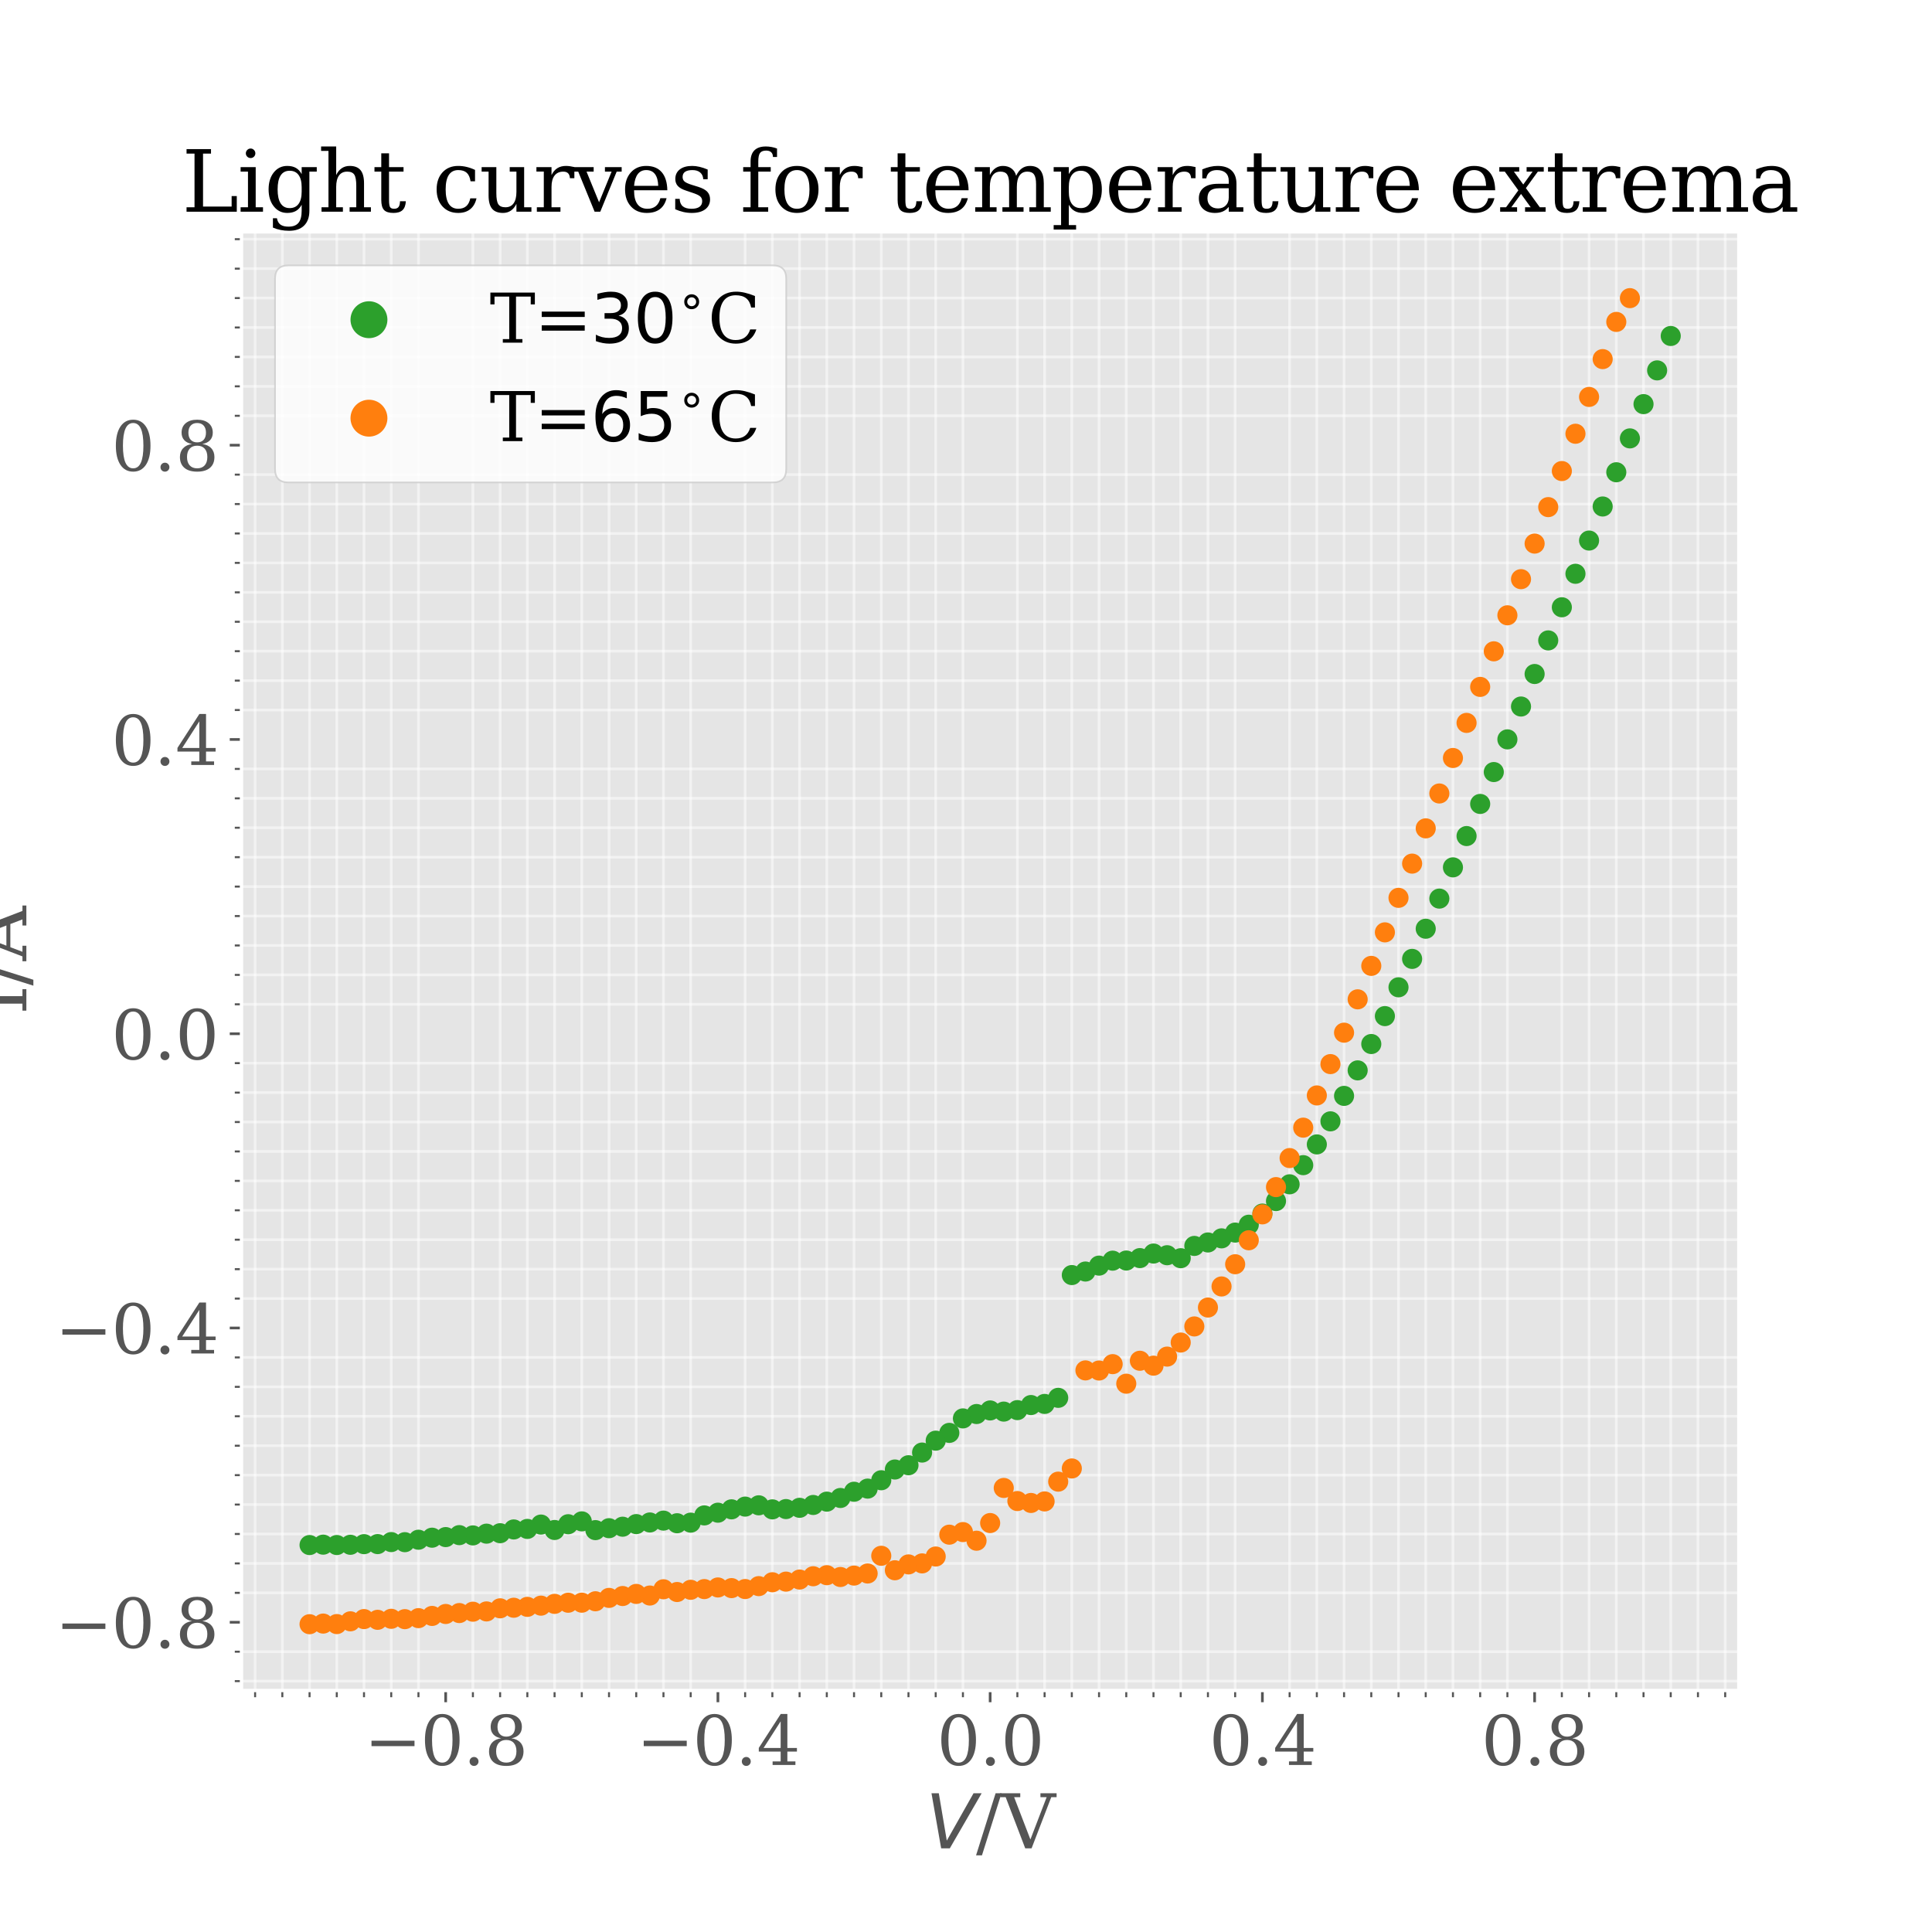<?xml version="1.0" encoding="utf-8" standalone="no"?>
<!DOCTYPE svg PUBLIC "-//W3C//DTD SVG 1.1//EN"
  "http://www.w3.org/Graphics/SVG/1.1/DTD/svg11.dtd">
<svg height="576pt" version="1.1" viewBox="0 0 576 576" width="576pt" xmlns="http://www.w3.org/2000/svg" xmlns:xlink="http://www.w3.org/1999/xlink">
 <defs>
  <style type="text/css">*{stroke-linecap:butt;stroke-linejoin:round;}</style>
 </defs>
 <g id="figure_1">
  <g id="patch_1">
   <path d="M 0 576 
L 576 576 
L 576 0 
L 0 0 
z
" style="fill:#ffffff;"/>
  </g>
  <g id="axes_1">
   <g id="patch_2">
    <path d="M 72 504 
L 518.4 504 
L 518.4 69.12 
L 72 69.12 
z
" style="fill:#e5e5e5;"/>
   </g>
   <g id="matplotlib.axis_1">
    <g id="xtick_1">
     <g id="line2d_1">
      <defs>
       <path d="M 0 0 
L 0 3.5 
" id="m6b1603d257" style="stroke:#555555;stroke-width:0.8;"/>
      </defs>
      <g>
       <use style="fill:#555555;stroke:#555555;stroke-width:0.8;" x="132.873" xlink:href="#m6b1603d257" y="504"/>
      </g>
     </g>
     <g id="text_1">
      <!-- −0.8 -->
      <g style="fill:#555555;" transform="translate(108.59 526.197)scale(0.2 -0.2)">
       <defs>
        <path d="M 678 2259 
L 4684 2259 
L 4684 1753 
L 678 1753 
L 678 2259 
z
" id="DejaVuSerif-2212" transform="scale(0.016)"/>
        <path d="M 2034 219 
Q 2513 219 2750 744 
Q 2988 1269 2988 2328 
Q 2988 3391 2750 3916 
Q 2513 4441 2034 4441 
Q 1556 4441 1318 3916 
Q 1081 3391 1081 2328 
Q 1081 1269 1318 744 
Q 1556 219 2034 219 
z
M 2034 -91 
Q 1275 -91 848 546 
Q 422 1184 422 2328 
Q 422 3475 848 4112 
Q 1275 4750 2034 4750 
Q 2797 4750 3222 4112 
Q 3647 3475 3647 2328 
Q 3647 1184 3222 546 
Q 2797 -91 2034 -91 
z
" id="DejaVuSerif-30" transform="scale(0.016)"/>
        <path d="M 603 325 
Q 603 500 722 622 
Q 841 744 1019 744 
Q 1191 744 1312 622 
Q 1434 500 1434 325 
Q 1434 153 1312 31 
Q 1191 -91 1019 -91 
Q 841 -91 722 29 
Q 603 150 603 325 
z
" id="DejaVuSerif-2e" transform="scale(0.016)"/>
        <path d="M 2981 1275 
Q 2981 1775 2732 2051 
Q 2484 2328 2034 2328 
Q 1584 2328 1336 2051 
Q 1088 1775 1088 1275 
Q 1088 772 1336 495 
Q 1584 219 2034 219 
Q 2484 219 2732 495 
Q 2981 772 2981 1275 
z
M 2853 3541 
Q 2853 3966 2637 4203 
Q 2422 4441 2034 4441 
Q 1650 4441 1433 4203 
Q 1216 3966 1216 3541 
Q 1216 3113 1433 2875 
Q 1650 2638 2034 2638 
Q 2422 2638 2637 2875 
Q 2853 3113 2853 3541 
z
M 2516 2484 
Q 3047 2413 3344 2092 
Q 3641 1772 3641 1275 
Q 3641 619 3225 264 
Q 2809 -91 2034 -91 
Q 1263 -91 845 264 
Q 428 619 428 1275 
Q 428 1772 725 2092 
Q 1022 2413 1556 2484 
Q 1084 2569 832 2842 
Q 581 3116 581 3541 
Q 581 4103 968 4426 
Q 1356 4750 2034 4750 
Q 2713 4750 3100 4426 
Q 3488 4103 3488 3541 
Q 3488 3116 3236 2842 
Q 2984 2569 2516 2484 
z
" id="DejaVuSerif-38" transform="scale(0.016)"/>
       </defs>
       <use xlink:href="#DejaVuSerif-2212"/>
       <use x="83.789" xlink:href="#DejaVuSerif-30"/>
       <use x="147.412" xlink:href="#DejaVuSerif-2e"/>
       <use x="179.199" xlink:href="#DejaVuSerif-38"/>
      </g>
     </g>
    </g>
    <g id="xtick_2">
     <g id="line2d_2">
      <g>
       <use style="fill:#555555;stroke:#555555;stroke-width:0.8;" x="214.036" xlink:href="#m6b1603d257" y="504"/>
      </g>
     </g>
     <g id="text_2">
      <!-- −0.4 -->
      <g style="fill:#555555;" transform="translate(189.754 526.197)scale(0.2 -0.2)">
       <defs>
        <path d="M 2234 1581 
L 2234 4063 
L 641 1581 
L 2234 1581 
z
M 3609 0 
L 1484 0 
L 1484 331 
L 2234 331 
L 2234 1247 
L 197 1247 
L 197 1588 
L 2241 4750 
L 2859 4750 
L 2859 1581 
L 3750 1581 
L 3750 1247 
L 2859 1247 
L 2859 331 
L 3609 331 
L 3609 0 
z
" id="DejaVuSerif-34" transform="scale(0.016)"/>
       </defs>
       <use xlink:href="#DejaVuSerif-2212"/>
       <use x="83.789" xlink:href="#DejaVuSerif-30"/>
       <use x="147.412" xlink:href="#DejaVuSerif-2e"/>
       <use x="179.199" xlink:href="#DejaVuSerif-34"/>
      </g>
     </g>
    </g>
    <g id="xtick_3">
     <g id="line2d_3">
      <g>
       <use style="fill:#555555;stroke:#555555;stroke-width:0.8;" x="295.2" xlink:href="#m6b1603d257" y="504"/>
      </g>
     </g>
     <g id="text_3">
      <!-- 0.0 -->
      <g style="fill:#555555;" transform="translate(279.297 526.197)scale(0.2 -0.2)">
       <use xlink:href="#DejaVuSerif-30"/>
       <use x="63.623" xlink:href="#DejaVuSerif-2e"/>
       <use x="95.41" xlink:href="#DejaVuSerif-30"/>
      </g>
     </g>
    </g>
    <g id="xtick_4">
     <g id="line2d_4">
      <g>
       <use style="fill:#555555;stroke:#555555;stroke-width:0.8;" x="376.364" xlink:href="#m6b1603d257" y="504"/>
      </g>
     </g>
     <g id="text_4">
      <!-- 0.4 -->
      <g style="fill:#555555;" transform="translate(360.461 526.197)scale(0.2 -0.2)">
       <use xlink:href="#DejaVuSerif-30"/>
       <use x="63.623" xlink:href="#DejaVuSerif-2e"/>
       <use x="95.41" xlink:href="#DejaVuSerif-34"/>
      </g>
     </g>
    </g>
    <g id="xtick_5">
     <g id="line2d_5">
      <g>
       <use style="fill:#555555;stroke:#555555;stroke-width:0.8;" x="457.527" xlink:href="#m6b1603d257" y="504"/>
      </g>
     </g>
     <g id="text_5">
      <!-- 0.8 -->
      <g style="fill:#555555;" transform="translate(441.624 526.197)scale(0.2 -0.2)">
       <use xlink:href="#DejaVuSerif-30"/>
       <use x="63.623" xlink:href="#DejaVuSerif-2e"/>
       <use x="95.41" xlink:href="#DejaVuSerif-38"/>
      </g>
     </g>
    </g>
    <g id="xtick_6">
     <g id="line2d_6">
      <path clip-path="url(#p63b7598113)" d="M 76.058 504 
L 76.058 69.12 
" style="fill:none;stroke:#ffffff;stroke-linecap:square;stroke-opacity:0.5;stroke-width:0.8;"/>
     </g>
     <g id="line2d_7">
      <defs>
       <path d="M 0 0 
L 0 2 
" id="mc48af0524a" style="stroke:#555555;stroke-width:0.6;"/>
      </defs>
      <g>
       <use style="fill:#555555;stroke:#555555;stroke-width:0.6;" x="76.058" xlink:href="#mc48af0524a" y="504"/>
      </g>
     </g>
    </g>
    <g id="xtick_7">
     <g id="line2d_8">
      <path clip-path="url(#p63b7598113)" d="M 84.175 504 
L 84.175 69.12 
" style="fill:none;stroke:#ffffff;stroke-linecap:square;stroke-opacity:0.5;stroke-width:0.8;"/>
     </g>
     <g id="line2d_9">
      <g>
       <use style="fill:#555555;stroke:#555555;stroke-width:0.6;" x="84.175" xlink:href="#mc48af0524a" y="504"/>
      </g>
     </g>
    </g>
    <g id="xtick_8">
     <g id="line2d_10">
      <path clip-path="url(#p63b7598113)" d="M 92.291 504 
L 92.291 69.12 
" style="fill:none;stroke:#ffffff;stroke-linecap:square;stroke-opacity:0.5;stroke-width:0.8;"/>
     </g>
     <g id="line2d_11">
      <g>
       <use style="fill:#555555;stroke:#555555;stroke-width:0.6;" x="92.291" xlink:href="#mc48af0524a" y="504"/>
      </g>
     </g>
    </g>
    <g id="xtick_9">
     <g id="line2d_12">
      <path clip-path="url(#p63b7598113)" d="M 100.407 504 
L 100.407 69.12 
" style="fill:none;stroke:#ffffff;stroke-linecap:square;stroke-opacity:0.5;stroke-width:0.8;"/>
     </g>
     <g id="line2d_13">
      <g>
       <use style="fill:#555555;stroke:#555555;stroke-width:0.6;" x="100.407" xlink:href="#mc48af0524a" y="504"/>
      </g>
     </g>
    </g>
    <g id="xtick_10">
     <g id="line2d_14">
      <path clip-path="url(#p63b7598113)" d="M 108.524 504 
L 108.524 69.12 
" style="fill:none;stroke:#ffffff;stroke-linecap:square;stroke-opacity:0.5;stroke-width:0.8;"/>
     </g>
     <g id="line2d_15">
      <g>
       <use style="fill:#555555;stroke:#555555;stroke-width:0.6;" x="108.524" xlink:href="#mc48af0524a" y="504"/>
      </g>
     </g>
    </g>
    <g id="xtick_11">
     <g id="line2d_16">
      <path clip-path="url(#p63b7598113)" d="M 116.64 504 
L 116.64 69.12 
" style="fill:none;stroke:#ffffff;stroke-linecap:square;stroke-opacity:0.5;stroke-width:0.8;"/>
     </g>
     <g id="line2d_17">
      <g>
       <use style="fill:#555555;stroke:#555555;stroke-width:0.6;" x="116.64" xlink:href="#mc48af0524a" y="504"/>
      </g>
     </g>
    </g>
    <g id="xtick_12">
     <g id="line2d_18">
      <path clip-path="url(#p63b7598113)" d="M 124.756 504 
L 124.756 69.12 
" style="fill:none;stroke:#ffffff;stroke-linecap:square;stroke-opacity:0.5;stroke-width:0.8;"/>
     </g>
     <g id="line2d_19">
      <g>
       <use style="fill:#555555;stroke:#555555;stroke-width:0.6;" x="124.756" xlink:href="#mc48af0524a" y="504"/>
      </g>
     </g>
    </g>
    <g id="xtick_13">
     <g id="line2d_20">
      <path clip-path="url(#p63b7598113)" d="M 140.989 504 
L 140.989 69.12 
" style="fill:none;stroke:#ffffff;stroke-linecap:square;stroke-opacity:0.5;stroke-width:0.8;"/>
     </g>
     <g id="line2d_21">
      <g>
       <use style="fill:#555555;stroke:#555555;stroke-width:0.6;" x="140.989" xlink:href="#mc48af0524a" y="504"/>
      </g>
     </g>
    </g>
    <g id="xtick_14">
     <g id="line2d_22">
      <path clip-path="url(#p63b7598113)" d="M 149.105 504 
L 149.105 69.12 
" style="fill:none;stroke:#ffffff;stroke-linecap:square;stroke-opacity:0.5;stroke-width:0.8;"/>
     </g>
     <g id="line2d_23">
      <g>
       <use style="fill:#555555;stroke:#555555;stroke-width:0.6;" x="149.105" xlink:href="#mc48af0524a" y="504"/>
      </g>
     </g>
    </g>
    <g id="xtick_15">
     <g id="line2d_24">
      <path clip-path="url(#p63b7598113)" d="M 157.222 504 
L 157.222 69.12 
" style="fill:none;stroke:#ffffff;stroke-linecap:square;stroke-opacity:0.5;stroke-width:0.8;"/>
     </g>
     <g id="line2d_25">
      <g>
       <use style="fill:#555555;stroke:#555555;stroke-width:0.6;" x="157.222" xlink:href="#mc48af0524a" y="504"/>
      </g>
     </g>
    </g>
    <g id="xtick_16">
     <g id="line2d_26">
      <path clip-path="url(#p63b7598113)" d="M 165.338 504 
L 165.338 69.12 
" style="fill:none;stroke:#ffffff;stroke-linecap:square;stroke-opacity:0.5;stroke-width:0.8;"/>
     </g>
     <g id="line2d_27">
      <g>
       <use style="fill:#555555;stroke:#555555;stroke-width:0.6;" x="165.338" xlink:href="#mc48af0524a" y="504"/>
      </g>
     </g>
    </g>
    <g id="xtick_17">
     <g id="line2d_28">
      <path clip-path="url(#p63b7598113)" d="M 173.455 504 
L 173.455 69.12 
" style="fill:none;stroke:#ffffff;stroke-linecap:square;stroke-opacity:0.5;stroke-width:0.8;"/>
     </g>
     <g id="line2d_29">
      <g>
       <use style="fill:#555555;stroke:#555555;stroke-width:0.6;" x="173.455" xlink:href="#mc48af0524a" y="504"/>
      </g>
     </g>
    </g>
    <g id="xtick_18">
     <g id="line2d_30">
      <path clip-path="url(#p63b7598113)" d="M 181.571 504 
L 181.571 69.12 
" style="fill:none;stroke:#ffffff;stroke-linecap:square;stroke-opacity:0.5;stroke-width:0.8;"/>
     </g>
     <g id="line2d_31">
      <g>
       <use style="fill:#555555;stroke:#555555;stroke-width:0.6;" x="181.571" xlink:href="#mc48af0524a" y="504"/>
      </g>
     </g>
    </g>
    <g id="xtick_19">
     <g id="line2d_32">
      <path clip-path="url(#p63b7598113)" d="M 189.687 504 
L 189.687 69.12 
" style="fill:none;stroke:#ffffff;stroke-linecap:square;stroke-opacity:0.5;stroke-width:0.8;"/>
     </g>
     <g id="line2d_33">
      <g>
       <use style="fill:#555555;stroke:#555555;stroke-width:0.6;" x="189.687" xlink:href="#mc48af0524a" y="504"/>
      </g>
     </g>
    </g>
    <g id="xtick_20">
     <g id="line2d_34">
      <path clip-path="url(#p63b7598113)" d="M 197.804 504 
L 197.804 69.12 
" style="fill:none;stroke:#ffffff;stroke-linecap:square;stroke-opacity:0.5;stroke-width:0.8;"/>
     </g>
     <g id="line2d_35">
      <g>
       <use style="fill:#555555;stroke:#555555;stroke-width:0.6;" x="197.804" xlink:href="#mc48af0524a" y="504"/>
      </g>
     </g>
    </g>
    <g id="xtick_21">
     <g id="line2d_36">
      <path clip-path="url(#p63b7598113)" d="M 205.92 504 
L 205.92 69.12 
" style="fill:none;stroke:#ffffff;stroke-linecap:square;stroke-opacity:0.5;stroke-width:0.8;"/>
     </g>
     <g id="line2d_37">
      <g>
       <use style="fill:#555555;stroke:#555555;stroke-width:0.6;" x="205.92" xlink:href="#mc48af0524a" y="504"/>
      </g>
     </g>
    </g>
    <g id="xtick_22">
     <g id="line2d_38">
      <path clip-path="url(#p63b7598113)" d="M 222.153 504 
L 222.153 69.12 
" style="fill:none;stroke:#ffffff;stroke-linecap:square;stroke-opacity:0.5;stroke-width:0.8;"/>
     </g>
     <g id="line2d_39">
      <g>
       <use style="fill:#555555;stroke:#555555;stroke-width:0.6;" x="222.153" xlink:href="#mc48af0524a" y="504"/>
      </g>
     </g>
    </g>
    <g id="xtick_23">
     <g id="line2d_40">
      <path clip-path="url(#p63b7598113)" d="M 230.269 504 
L 230.269 69.12 
" style="fill:none;stroke:#ffffff;stroke-linecap:square;stroke-opacity:0.5;stroke-width:0.8;"/>
     </g>
     <g id="line2d_41">
      <g>
       <use style="fill:#555555;stroke:#555555;stroke-width:0.6;" x="230.269" xlink:href="#mc48af0524a" y="504"/>
      </g>
     </g>
    </g>
    <g id="xtick_24">
     <g id="line2d_42">
      <path clip-path="url(#p63b7598113)" d="M 238.385 504 
L 238.385 69.12 
" style="fill:none;stroke:#ffffff;stroke-linecap:square;stroke-opacity:0.5;stroke-width:0.8;"/>
     </g>
     <g id="line2d_43">
      <g>
       <use style="fill:#555555;stroke:#555555;stroke-width:0.6;" x="238.385" xlink:href="#mc48af0524a" y="504"/>
      </g>
     </g>
    </g>
    <g id="xtick_25">
     <g id="line2d_44">
      <path clip-path="url(#p63b7598113)" d="M 246.502 504 
L 246.502 69.12 
" style="fill:none;stroke:#ffffff;stroke-linecap:square;stroke-opacity:0.5;stroke-width:0.8;"/>
     </g>
     <g id="line2d_45">
      <g>
       <use style="fill:#555555;stroke:#555555;stroke-width:0.6;" x="246.502" xlink:href="#mc48af0524a" y="504"/>
      </g>
     </g>
    </g>
    <g id="xtick_26">
     <g id="line2d_46">
      <path clip-path="url(#p63b7598113)" d="M 254.618 504 
L 254.618 69.12 
" style="fill:none;stroke:#ffffff;stroke-linecap:square;stroke-opacity:0.5;stroke-width:0.8;"/>
     </g>
     <g id="line2d_47">
      <g>
       <use style="fill:#555555;stroke:#555555;stroke-width:0.6;" x="254.618" xlink:href="#mc48af0524a" y="504"/>
      </g>
     </g>
    </g>
    <g id="xtick_27">
     <g id="line2d_48">
      <path clip-path="url(#p63b7598113)" d="M 262.735 504 
L 262.735 69.12 
" style="fill:none;stroke:#ffffff;stroke-linecap:square;stroke-opacity:0.5;stroke-width:0.8;"/>
     </g>
     <g id="line2d_49">
      <g>
       <use style="fill:#555555;stroke:#555555;stroke-width:0.6;" x="262.735" xlink:href="#mc48af0524a" y="504"/>
      </g>
     </g>
    </g>
    <g id="xtick_28">
     <g id="line2d_50">
      <path clip-path="url(#p63b7598113)" d="M 270.851 504 
L 270.851 69.12 
" style="fill:none;stroke:#ffffff;stroke-linecap:square;stroke-opacity:0.5;stroke-width:0.8;"/>
     </g>
     <g id="line2d_51">
      <g>
       <use style="fill:#555555;stroke:#555555;stroke-width:0.6;" x="270.851" xlink:href="#mc48af0524a" y="504"/>
      </g>
     </g>
    </g>
    <g id="xtick_29">
     <g id="line2d_52">
      <path clip-path="url(#p63b7598113)" d="M 278.967 504 
L 278.967 69.12 
" style="fill:none;stroke:#ffffff;stroke-linecap:square;stroke-opacity:0.5;stroke-width:0.8;"/>
     </g>
     <g id="line2d_53">
      <g>
       <use style="fill:#555555;stroke:#555555;stroke-width:0.6;" x="278.967" xlink:href="#mc48af0524a" y="504"/>
      </g>
     </g>
    </g>
    <g id="xtick_30">
     <g id="line2d_54">
      <path clip-path="url(#p63b7598113)" d="M 287.084 504 
L 287.084 69.12 
" style="fill:none;stroke:#ffffff;stroke-linecap:square;stroke-opacity:0.5;stroke-width:0.8;"/>
     </g>
     <g id="line2d_55">
      <g>
       <use style="fill:#555555;stroke:#555555;stroke-width:0.6;" x="287.084" xlink:href="#mc48af0524a" y="504"/>
      </g>
     </g>
    </g>
    <g id="xtick_31">
     <g id="line2d_56">
      <path clip-path="url(#p63b7598113)" d="M 303.316 504 
L 303.316 69.12 
" style="fill:none;stroke:#ffffff;stroke-linecap:square;stroke-opacity:0.5;stroke-width:0.8;"/>
     </g>
     <g id="line2d_57">
      <g>
       <use style="fill:#555555;stroke:#555555;stroke-width:0.6;" x="303.316" xlink:href="#mc48af0524a" y="504"/>
      </g>
     </g>
    </g>
    <g id="xtick_32">
     <g id="line2d_58">
      <path clip-path="url(#p63b7598113)" d="M 311.433 504 
L 311.433 69.12 
" style="fill:none;stroke:#ffffff;stroke-linecap:square;stroke-opacity:0.5;stroke-width:0.8;"/>
     </g>
     <g id="line2d_59">
      <g>
       <use style="fill:#555555;stroke:#555555;stroke-width:0.6;" x="311.433" xlink:href="#mc48af0524a" y="504"/>
      </g>
     </g>
    </g>
    <g id="xtick_33">
     <g id="line2d_60">
      <path clip-path="url(#p63b7598113)" d="M 319.549 504 
L 319.549 69.12 
" style="fill:none;stroke:#ffffff;stroke-linecap:square;stroke-opacity:0.5;stroke-width:0.8;"/>
     </g>
     <g id="line2d_61">
      <g>
       <use style="fill:#555555;stroke:#555555;stroke-width:0.6;" x="319.549" xlink:href="#mc48af0524a" y="504"/>
      </g>
     </g>
    </g>
    <g id="xtick_34">
     <g id="line2d_62">
      <path clip-path="url(#p63b7598113)" d="M 327.665 504 
L 327.665 69.12 
" style="fill:none;stroke:#ffffff;stroke-linecap:square;stroke-opacity:0.5;stroke-width:0.8;"/>
     </g>
     <g id="line2d_63">
      <g>
       <use style="fill:#555555;stroke:#555555;stroke-width:0.6;" x="327.665" xlink:href="#mc48af0524a" y="504"/>
      </g>
     </g>
    </g>
    <g id="xtick_35">
     <g id="line2d_64">
      <path clip-path="url(#p63b7598113)" d="M 335.782 504 
L 335.782 69.12 
" style="fill:none;stroke:#ffffff;stroke-linecap:square;stroke-opacity:0.5;stroke-width:0.8;"/>
     </g>
     <g id="line2d_65">
      <g>
       <use style="fill:#555555;stroke:#555555;stroke-width:0.6;" x="335.782" xlink:href="#mc48af0524a" y="504"/>
      </g>
     </g>
    </g>
    <g id="xtick_36">
     <g id="line2d_66">
      <path clip-path="url(#p63b7598113)" d="M 343.898 504 
L 343.898 69.12 
" style="fill:none;stroke:#ffffff;stroke-linecap:square;stroke-opacity:0.5;stroke-width:0.8;"/>
     </g>
     <g id="line2d_67">
      <g>
       <use style="fill:#555555;stroke:#555555;stroke-width:0.6;" x="343.898" xlink:href="#mc48af0524a" y="504"/>
      </g>
     </g>
    </g>
    <g id="xtick_37">
     <g id="line2d_68">
      <path clip-path="url(#p63b7598113)" d="M 352.015 504 
L 352.015 69.12 
" style="fill:none;stroke:#ffffff;stroke-linecap:square;stroke-opacity:0.5;stroke-width:0.8;"/>
     </g>
     <g id="line2d_69">
      <g>
       <use style="fill:#555555;stroke:#555555;stroke-width:0.6;" x="352.015" xlink:href="#mc48af0524a" y="504"/>
      </g>
     </g>
    </g>
    <g id="xtick_38">
     <g id="line2d_70">
      <path clip-path="url(#p63b7598113)" d="M 360.131 504 
L 360.131 69.12 
" style="fill:none;stroke:#ffffff;stroke-linecap:square;stroke-opacity:0.5;stroke-width:0.8;"/>
     </g>
     <g id="line2d_71">
      <g>
       <use style="fill:#555555;stroke:#555555;stroke-width:0.6;" x="360.131" xlink:href="#mc48af0524a" y="504"/>
      </g>
     </g>
    </g>
    <g id="xtick_39">
     <g id="line2d_72">
      <path clip-path="url(#p63b7598113)" d="M 368.247 504 
L 368.247 69.12 
" style="fill:none;stroke:#ffffff;stroke-linecap:square;stroke-opacity:0.5;stroke-width:0.8;"/>
     </g>
     <g id="line2d_73">
      <g>
       <use style="fill:#555555;stroke:#555555;stroke-width:0.6;" x="368.247" xlink:href="#mc48af0524a" y="504"/>
      </g>
     </g>
    </g>
    <g id="xtick_40">
     <g id="line2d_74">
      <path clip-path="url(#p63b7598113)" d="M 384.48 504 
L 384.48 69.12 
" style="fill:none;stroke:#ffffff;stroke-linecap:square;stroke-opacity:0.5;stroke-width:0.8;"/>
     </g>
     <g id="line2d_75">
      <g>
       <use style="fill:#555555;stroke:#555555;stroke-width:0.6;" x="384.48" xlink:href="#mc48af0524a" y="504"/>
      </g>
     </g>
    </g>
    <g id="xtick_41">
     <g id="line2d_76">
      <path clip-path="url(#p63b7598113)" d="M 392.596 504 
L 392.596 69.12 
" style="fill:none;stroke:#ffffff;stroke-linecap:square;stroke-opacity:0.5;stroke-width:0.8;"/>
     </g>
     <g id="line2d_77">
      <g>
       <use style="fill:#555555;stroke:#555555;stroke-width:0.6;" x="392.596" xlink:href="#mc48af0524a" y="504"/>
      </g>
     </g>
    </g>
    <g id="xtick_42">
     <g id="line2d_78">
      <path clip-path="url(#p63b7598113)" d="M 400.713 504 
L 400.713 69.12 
" style="fill:none;stroke:#ffffff;stroke-linecap:square;stroke-opacity:0.5;stroke-width:0.8;"/>
     </g>
     <g id="line2d_79">
      <g>
       <use style="fill:#555555;stroke:#555555;stroke-width:0.6;" x="400.713" xlink:href="#mc48af0524a" y="504"/>
      </g>
     </g>
    </g>
    <g id="xtick_43">
     <g id="line2d_80">
      <path clip-path="url(#p63b7598113)" d="M 408.829 504 
L 408.829 69.12 
" style="fill:none;stroke:#ffffff;stroke-linecap:square;stroke-opacity:0.5;stroke-width:0.8;"/>
     </g>
     <g id="line2d_81">
      <g>
       <use style="fill:#555555;stroke:#555555;stroke-width:0.6;" x="408.829" xlink:href="#mc48af0524a" y="504"/>
      </g>
     </g>
    </g>
    <g id="xtick_44">
     <g id="line2d_82">
      <path clip-path="url(#p63b7598113)" d="M 416.945 504 
L 416.945 69.12 
" style="fill:none;stroke:#ffffff;stroke-linecap:square;stroke-opacity:0.5;stroke-width:0.8;"/>
     </g>
     <g id="line2d_83">
      <g>
       <use style="fill:#555555;stroke:#555555;stroke-width:0.6;" x="416.945" xlink:href="#mc48af0524a" y="504"/>
      </g>
     </g>
    </g>
    <g id="xtick_45">
     <g id="line2d_84">
      <path clip-path="url(#p63b7598113)" d="M 425.062 504 
L 425.062 69.12 
" style="fill:none;stroke:#ffffff;stroke-linecap:square;stroke-opacity:0.5;stroke-width:0.8;"/>
     </g>
     <g id="line2d_85">
      <g>
       <use style="fill:#555555;stroke:#555555;stroke-width:0.6;" x="425.062" xlink:href="#mc48af0524a" y="504"/>
      </g>
     </g>
    </g>
    <g id="xtick_46">
     <g id="line2d_86">
      <path clip-path="url(#p63b7598113)" d="M 433.178 504 
L 433.178 69.12 
" style="fill:none;stroke:#ffffff;stroke-linecap:square;stroke-opacity:0.5;stroke-width:0.8;"/>
     </g>
     <g id="line2d_87">
      <g>
       <use style="fill:#555555;stroke:#555555;stroke-width:0.6;" x="433.178" xlink:href="#mc48af0524a" y="504"/>
      </g>
     </g>
    </g>
    <g id="xtick_47">
     <g id="line2d_88">
      <path clip-path="url(#p63b7598113)" d="M 441.295 504 
L 441.295 69.12 
" style="fill:none;stroke:#ffffff;stroke-linecap:square;stroke-opacity:0.5;stroke-width:0.8;"/>
     </g>
     <g id="line2d_89">
      <g>
       <use style="fill:#555555;stroke:#555555;stroke-width:0.6;" x="441.295" xlink:href="#mc48af0524a" y="504"/>
      </g>
     </g>
    </g>
    <g id="xtick_48">
     <g id="line2d_90">
      <path clip-path="url(#p63b7598113)" d="M 449.411 504 
L 449.411 69.12 
" style="fill:none;stroke:#ffffff;stroke-linecap:square;stroke-opacity:0.5;stroke-width:0.8;"/>
     </g>
     <g id="line2d_91">
      <g>
       <use style="fill:#555555;stroke:#555555;stroke-width:0.6;" x="449.411" xlink:href="#mc48af0524a" y="504"/>
      </g>
     </g>
    </g>
    <g id="xtick_49">
     <g id="line2d_92">
      <path clip-path="url(#p63b7598113)" d="M 465.644 504 
L 465.644 69.12 
" style="fill:none;stroke:#ffffff;stroke-linecap:square;stroke-opacity:0.5;stroke-width:0.8;"/>
     </g>
     <g id="line2d_93">
      <g>
       <use style="fill:#555555;stroke:#555555;stroke-width:0.6;" x="465.644" xlink:href="#mc48af0524a" y="504"/>
      </g>
     </g>
    </g>
    <g id="xtick_50">
     <g id="line2d_94">
      <path clip-path="url(#p63b7598113)" d="M 473.76 504 
L 473.76 69.12 
" style="fill:none;stroke:#ffffff;stroke-linecap:square;stroke-opacity:0.5;stroke-width:0.8;"/>
     </g>
     <g id="line2d_95">
      <g>
       <use style="fill:#555555;stroke:#555555;stroke-width:0.6;" x="473.76" xlink:href="#mc48af0524a" y="504"/>
      </g>
     </g>
    </g>
    <g id="xtick_51">
     <g id="line2d_96">
      <path clip-path="url(#p63b7598113)" d="M 481.876 504 
L 481.876 69.12 
" style="fill:none;stroke:#ffffff;stroke-linecap:square;stroke-opacity:0.5;stroke-width:0.8;"/>
     </g>
     <g id="line2d_97">
      <g>
       <use style="fill:#555555;stroke:#555555;stroke-width:0.6;" x="481.876" xlink:href="#mc48af0524a" y="504"/>
      </g>
     </g>
    </g>
    <g id="xtick_52">
     <g id="line2d_98">
      <path clip-path="url(#p63b7598113)" d="M 489.993 504 
L 489.993 69.12 
" style="fill:none;stroke:#ffffff;stroke-linecap:square;stroke-opacity:0.5;stroke-width:0.8;"/>
     </g>
     <g id="line2d_99">
      <g>
       <use style="fill:#555555;stroke:#555555;stroke-width:0.6;" x="489.993" xlink:href="#mc48af0524a" y="504"/>
      </g>
     </g>
    </g>
    <g id="xtick_53">
     <g id="line2d_100">
      <path clip-path="url(#p63b7598113)" d="M 498.109 504 
L 498.109 69.12 
" style="fill:none;stroke:#ffffff;stroke-linecap:square;stroke-opacity:0.5;stroke-width:0.8;"/>
     </g>
     <g id="line2d_101">
      <g>
       <use style="fill:#555555;stroke:#555555;stroke-width:0.6;" x="498.109" xlink:href="#mc48af0524a" y="504"/>
      </g>
     </g>
    </g>
    <g id="xtick_54">
     <g id="line2d_102">
      <path clip-path="url(#p63b7598113)" d="M 506.225 504 
L 506.225 69.12 
" style="fill:none;stroke:#ffffff;stroke-linecap:square;stroke-opacity:0.5;stroke-width:0.8;"/>
     </g>
     <g id="line2d_103">
      <g>
       <use style="fill:#555555;stroke:#555555;stroke-width:0.6;" x="506.225" xlink:href="#mc48af0524a" y="504"/>
      </g>
     </g>
    </g>
    <g id="xtick_55">
     <g id="line2d_104">
      <path clip-path="url(#p63b7598113)" d="M 514.342 504 
L 514.342 69.12 
" style="fill:none;stroke:#ffffff;stroke-linecap:square;stroke-opacity:0.5;stroke-width:0.8;"/>
     </g>
     <g id="line2d_105">
      <g>
       <use style="fill:#555555;stroke:#555555;stroke-width:0.6;" x="514.342" xlink:href="#mc48af0524a" y="504"/>
      </g>
     </g>
    </g>
    <g id="text_6">
     <!-- $V$/V -->
     <g style="fill:#555555;" transform="translate(275.95 551.073)scale(0.22 -0.22)">
      <defs>
       <path d="M 1319 0 
L 500 4666 
L 1119 4666 
L 1797 653 
L 4063 4666 
L 4750 4666 
L 2053 0 
L 1319 0 
z
" id="DejaVuSans-Oblique-56" transform="scale(0.016)"/>
       <path d="M 1656 4666 
L 2156 4666 
L 500 -594 
L 0 -594 
L 1656 4666 
z
" id="DejaVuSerif-2f" transform="scale(0.016)"/>
       <path d="M 1119 4331 
L 2497 750 
L 3872 4331 
L 3347 4331 
L 3347 4666 
L 4716 4666 
L 4716 4331 
L 4263 4331 
L 2597 0 
L 2059 0 
L 403 4331 
L -63 4331 
L -63 4666 
L 1638 4666 
L 1638 4331 
L 1119 4331 
z
" id="DejaVuSerif-56" transform="scale(0.016)"/>
      </defs>
      <use transform="translate(0 0.094)" xlink:href="#DejaVuSans-Oblique-56"/>
      <use transform="translate(68.408 0.094)" xlink:href="#DejaVuSerif-2f"/>
      <use transform="translate(102.1 0.094)" xlink:href="#DejaVuSerif-56"/>
     </g>
    </g>
   </g>
   <g id="matplotlib.axis_2">
    <g id="ytick_1">
     <g id="line2d_106">
      <defs>
       <path d="M 0 0 
L -3.5 0 
" id="mee6c05d250" style="stroke:#555555;stroke-width:0.8;"/>
      </defs>
      <g>
       <use style="fill:#555555;stroke:#555555;stroke-width:0.8;" x="72" xlink:href="#mee6c05d250" y="483.658"/>
      </g>
     </g>
     <g id="text_7">
      <!-- −0.8 -->
      <g style="fill:#555555;" transform="translate(16.434 491.257)scale(0.2 -0.2)">
       <use xlink:href="#DejaVuSerif-2212"/>
       <use x="83.789" xlink:href="#DejaVuSerif-30"/>
       <use x="147.412" xlink:href="#DejaVuSerif-2e"/>
       <use x="179.199" xlink:href="#DejaVuSerif-38"/>
      </g>
     </g>
    </g>
    <g id="ytick_2">
     <g id="line2d_107">
      <g>
       <use style="fill:#555555;stroke:#555555;stroke-width:0.8;" x="72" xlink:href="#mee6c05d250" y="395.926"/>
      </g>
     </g>
     <g id="text_8">
      <!-- −0.4 -->
      <g style="fill:#555555;" transform="translate(16.434 403.524)scale(0.2 -0.2)">
       <use xlink:href="#DejaVuSerif-2212"/>
       <use x="83.789" xlink:href="#DejaVuSerif-30"/>
       <use x="147.412" xlink:href="#DejaVuSerif-2e"/>
       <use x="179.199" xlink:href="#DejaVuSerif-34"/>
      </g>
     </g>
    </g>
    <g id="ytick_3">
     <g id="line2d_108">
      <g>
       <use style="fill:#555555;stroke:#555555;stroke-width:0.8;" x="72" xlink:href="#mee6c05d250" y="308.194"/>
      </g>
     </g>
     <g id="text_9">
      <!-- 0.0 -->
      <g style="fill:#555555;" transform="translate(33.194 315.792)scale(0.2 -0.2)">
       <use xlink:href="#DejaVuSerif-30"/>
       <use x="63.623" xlink:href="#DejaVuSerif-2e"/>
       <use x="95.41" xlink:href="#DejaVuSerif-30"/>
      </g>
     </g>
    </g>
    <g id="ytick_4">
     <g id="line2d_109">
      <g>
       <use style="fill:#555555;stroke:#555555;stroke-width:0.8;" x="72" xlink:href="#mee6c05d250" y="220.461"/>
      </g>
     </g>
     <g id="text_10">
      <!-- 0.4 -->
      <g style="fill:#555555;" transform="translate(33.194 228.06)scale(0.2 -0.2)">
       <use xlink:href="#DejaVuSerif-30"/>
       <use x="63.623" xlink:href="#DejaVuSerif-2e"/>
       <use x="95.41" xlink:href="#DejaVuSerif-34"/>
      </g>
     </g>
    </g>
    <g id="ytick_5">
     <g id="line2d_110">
      <g>
       <use style="fill:#555555;stroke:#555555;stroke-width:0.8;" x="72" xlink:href="#mee6c05d250" y="132.729"/>
      </g>
     </g>
     <g id="text_11">
      <!-- 0.8 -->
      <g style="fill:#555555;" transform="translate(33.194 140.327)scale(0.2 -0.2)">
       <use xlink:href="#DejaVuSerif-30"/>
       <use x="63.623" xlink:href="#DejaVuSerif-2e"/>
       <use x="95.41" xlink:href="#DejaVuSerif-38"/>
      </g>
     </g>
    </g>
    <g id="ytick_6">
     <g id="line2d_111">
      <path clip-path="url(#p63b7598113)" d="M 72 501.205 
L 518.4 501.205 
" style="fill:none;stroke:#ffffff;stroke-linecap:square;stroke-opacity:0.5;stroke-width:0.8;"/>
     </g>
     <g id="line2d_112">
      <defs>
       <path d="M 0 0 
L -2 0 
" id="m21521cc88d" style="stroke:#555555;stroke-width:0.6;"/>
      </defs>
      <g>
       <use style="fill:#555555;stroke:#555555;stroke-width:0.6;" x="72" xlink:href="#m21521cc88d" y="501.205"/>
      </g>
     </g>
    </g>
    <g id="ytick_7">
     <g id="line2d_113">
      <path clip-path="url(#p63b7598113)" d="M 72 492.431 
L 518.4 492.431 
" style="fill:none;stroke:#ffffff;stroke-linecap:square;stroke-opacity:0.5;stroke-width:0.8;"/>
     </g>
     <g id="line2d_114">
      <g>
       <use style="fill:#555555;stroke:#555555;stroke-width:0.6;" x="72" xlink:href="#m21521cc88d" y="492.431"/>
      </g>
     </g>
    </g>
    <g id="ytick_8">
     <g id="line2d_115">
      <path clip-path="url(#p63b7598113)" d="M 72 474.885 
L 518.4 474.885 
" style="fill:none;stroke:#ffffff;stroke-linecap:square;stroke-opacity:0.5;stroke-width:0.8;"/>
     </g>
     <g id="line2d_116">
      <g>
       <use style="fill:#555555;stroke:#555555;stroke-width:0.6;" x="72" xlink:href="#m21521cc88d" y="474.885"/>
      </g>
     </g>
    </g>
    <g id="ytick_9">
     <g id="line2d_117">
      <path clip-path="url(#p63b7598113)" d="M 72 466.112 
L 518.4 466.112 
" style="fill:none;stroke:#ffffff;stroke-linecap:square;stroke-opacity:0.5;stroke-width:0.8;"/>
     </g>
     <g id="line2d_118">
      <g>
       <use style="fill:#555555;stroke:#555555;stroke-width:0.6;" x="72" xlink:href="#m21521cc88d" y="466.112"/>
      </g>
     </g>
    </g>
    <g id="ytick_10">
     <g id="line2d_119">
      <path clip-path="url(#p63b7598113)" d="M 72 457.338 
L 518.4 457.338 
" style="fill:none;stroke:#ffffff;stroke-linecap:square;stroke-opacity:0.5;stroke-width:0.8;"/>
     </g>
     <g id="line2d_120">
      <g>
       <use style="fill:#555555;stroke:#555555;stroke-width:0.6;" x="72" xlink:href="#m21521cc88d" y="457.338"/>
      </g>
     </g>
    </g>
    <g id="ytick_11">
     <g id="line2d_121">
      <path clip-path="url(#p63b7598113)" d="M 72 448.565 
L 518.4 448.565 
" style="fill:none;stroke:#ffffff;stroke-linecap:square;stroke-opacity:0.5;stroke-width:0.8;"/>
     </g>
     <g id="line2d_122">
      <g>
       <use style="fill:#555555;stroke:#555555;stroke-width:0.6;" x="72" xlink:href="#m21521cc88d" y="448.565"/>
      </g>
     </g>
    </g>
    <g id="ytick_12">
     <g id="line2d_123">
      <path clip-path="url(#p63b7598113)" d="M 72 439.792 
L 518.4 439.792 
" style="fill:none;stroke:#ffffff;stroke-linecap:square;stroke-opacity:0.5;stroke-width:0.8;"/>
     </g>
     <g id="line2d_124">
      <g>
       <use style="fill:#555555;stroke:#555555;stroke-width:0.6;" x="72" xlink:href="#m21521cc88d" y="439.792"/>
      </g>
     </g>
    </g>
    <g id="ytick_13">
     <g id="line2d_125">
      <path clip-path="url(#p63b7598113)" d="M 72 431.019 
L 518.4 431.019 
" style="fill:none;stroke:#ffffff;stroke-linecap:square;stroke-opacity:0.5;stroke-width:0.8;"/>
     </g>
     <g id="line2d_126">
      <g>
       <use style="fill:#555555;stroke:#555555;stroke-width:0.6;" x="72" xlink:href="#m21521cc88d" y="431.019"/>
      </g>
     </g>
    </g>
    <g id="ytick_14">
     <g id="line2d_127">
      <path clip-path="url(#p63b7598113)" d="M 72 422.246 
L 518.4 422.246 
" style="fill:none;stroke:#ffffff;stroke-linecap:square;stroke-opacity:0.5;stroke-width:0.8;"/>
     </g>
     <g id="line2d_128">
      <g>
       <use style="fill:#555555;stroke:#555555;stroke-width:0.6;" x="72" xlink:href="#m21521cc88d" y="422.246"/>
      </g>
     </g>
    </g>
    <g id="ytick_15">
     <g id="line2d_129">
      <path clip-path="url(#p63b7598113)" d="M 72 413.472 
L 518.4 413.472 
" style="fill:none;stroke:#ffffff;stroke-linecap:square;stroke-opacity:0.5;stroke-width:0.8;"/>
     </g>
     <g id="line2d_130">
      <g>
       <use style="fill:#555555;stroke:#555555;stroke-width:0.6;" x="72" xlink:href="#m21521cc88d" y="413.472"/>
      </g>
     </g>
    </g>
    <g id="ytick_16">
     <g id="line2d_131">
      <path clip-path="url(#p63b7598113)" d="M 72 404.699 
L 518.4 404.699 
" style="fill:none;stroke:#ffffff;stroke-linecap:square;stroke-opacity:0.5;stroke-width:0.8;"/>
     </g>
     <g id="line2d_132">
      <g>
       <use style="fill:#555555;stroke:#555555;stroke-width:0.6;" x="72" xlink:href="#m21521cc88d" y="404.699"/>
      </g>
     </g>
    </g>
    <g id="ytick_17">
     <g id="line2d_133">
      <path clip-path="url(#p63b7598113)" d="M 72 387.153 
L 518.4 387.153 
" style="fill:none;stroke:#ffffff;stroke-linecap:square;stroke-opacity:0.5;stroke-width:0.8;"/>
     </g>
     <g id="line2d_134">
      <g>
       <use style="fill:#555555;stroke:#555555;stroke-width:0.6;" x="72" xlink:href="#m21521cc88d" y="387.153"/>
      </g>
     </g>
    </g>
    <g id="ytick_18">
     <g id="line2d_135">
      <path clip-path="url(#p63b7598113)" d="M 72 378.379 
L 518.4 378.379 
" style="fill:none;stroke:#ffffff;stroke-linecap:square;stroke-opacity:0.5;stroke-width:0.8;"/>
     </g>
     <g id="line2d_136">
      <g>
       <use style="fill:#555555;stroke:#555555;stroke-width:0.6;" x="72" xlink:href="#m21521cc88d" y="378.379"/>
      </g>
     </g>
    </g>
    <g id="ytick_19">
     <g id="line2d_137">
      <path clip-path="url(#p63b7598113)" d="M 72 369.606 
L 518.4 369.606 
" style="fill:none;stroke:#ffffff;stroke-linecap:square;stroke-opacity:0.5;stroke-width:0.8;"/>
     </g>
     <g id="line2d_138">
      <g>
       <use style="fill:#555555;stroke:#555555;stroke-width:0.6;" x="72" xlink:href="#m21521cc88d" y="369.606"/>
      </g>
     </g>
    </g>
    <g id="ytick_20">
     <g id="line2d_139">
      <path clip-path="url(#p63b7598113)" d="M 72 360.833 
L 518.4 360.833 
" style="fill:none;stroke:#ffffff;stroke-linecap:square;stroke-opacity:0.5;stroke-width:0.8;"/>
     </g>
     <g id="line2d_140">
      <g>
       <use style="fill:#555555;stroke:#555555;stroke-width:0.6;" x="72" xlink:href="#m21521cc88d" y="360.833"/>
      </g>
     </g>
    </g>
    <g id="ytick_21">
     <g id="line2d_141">
      <path clip-path="url(#p63b7598113)" d="M 72 352.06 
L 518.4 352.06 
" style="fill:none;stroke:#ffffff;stroke-linecap:square;stroke-opacity:0.5;stroke-width:0.8;"/>
     </g>
     <g id="line2d_142">
      <g>
       <use style="fill:#555555;stroke:#555555;stroke-width:0.6;" x="72" xlink:href="#m21521cc88d" y="352.06"/>
      </g>
     </g>
    </g>
    <g id="ytick_22">
     <g id="line2d_143">
      <path clip-path="url(#p63b7598113)" d="M 72 343.286 
L 518.4 343.286 
" style="fill:none;stroke:#ffffff;stroke-linecap:square;stroke-opacity:0.5;stroke-width:0.8;"/>
     </g>
     <g id="line2d_144">
      <g>
       <use style="fill:#555555;stroke:#555555;stroke-width:0.6;" x="72" xlink:href="#m21521cc88d" y="343.286"/>
      </g>
     </g>
    </g>
    <g id="ytick_23">
     <g id="line2d_145">
      <path clip-path="url(#p63b7598113)" d="M 72 334.513 
L 518.4 334.513 
" style="fill:none;stroke:#ffffff;stroke-linecap:square;stroke-opacity:0.5;stroke-width:0.8;"/>
     </g>
     <g id="line2d_146">
      <g>
       <use style="fill:#555555;stroke:#555555;stroke-width:0.6;" x="72" xlink:href="#m21521cc88d" y="334.513"/>
      </g>
     </g>
    </g>
    <g id="ytick_24">
     <g id="line2d_147">
      <path clip-path="url(#p63b7598113)" d="M 72 325.74 
L 518.4 325.74 
" style="fill:none;stroke:#ffffff;stroke-linecap:square;stroke-opacity:0.5;stroke-width:0.8;"/>
     </g>
     <g id="line2d_148">
      <g>
       <use style="fill:#555555;stroke:#555555;stroke-width:0.6;" x="72" xlink:href="#m21521cc88d" y="325.74"/>
      </g>
     </g>
    </g>
    <g id="ytick_25">
     <g id="line2d_149">
      <path clip-path="url(#p63b7598113)" d="M 72 316.967 
L 518.4 316.967 
" style="fill:none;stroke:#ffffff;stroke-linecap:square;stroke-opacity:0.5;stroke-width:0.8;"/>
     </g>
     <g id="line2d_150">
      <g>
       <use style="fill:#555555;stroke:#555555;stroke-width:0.6;" x="72" xlink:href="#m21521cc88d" y="316.967"/>
      </g>
     </g>
    </g>
    <g id="ytick_26">
     <g id="line2d_151">
      <path clip-path="url(#p63b7598113)" d="M 72 299.42 
L 518.4 299.42 
" style="fill:none;stroke:#ffffff;stroke-linecap:square;stroke-opacity:0.5;stroke-width:0.8;"/>
     </g>
     <g id="line2d_152">
      <g>
       <use style="fill:#555555;stroke:#555555;stroke-width:0.6;" x="72" xlink:href="#m21521cc88d" y="299.42"/>
      </g>
     </g>
    </g>
    <g id="ytick_27">
     <g id="line2d_153">
      <path clip-path="url(#p63b7598113)" d="M 72 290.647 
L 518.4 290.647 
" style="fill:none;stroke:#ffffff;stroke-linecap:square;stroke-opacity:0.5;stroke-width:0.8;"/>
     </g>
     <g id="line2d_154">
      <g>
       <use style="fill:#555555;stroke:#555555;stroke-width:0.6;" x="72" xlink:href="#m21521cc88d" y="290.647"/>
      </g>
     </g>
    </g>
    <g id="ytick_28">
     <g id="line2d_155">
      <path clip-path="url(#p63b7598113)" d="M 72 281.874 
L 518.4 281.874 
" style="fill:none;stroke:#ffffff;stroke-linecap:square;stroke-opacity:0.5;stroke-width:0.8;"/>
     </g>
     <g id="line2d_156">
      <g>
       <use style="fill:#555555;stroke:#555555;stroke-width:0.6;" x="72" xlink:href="#m21521cc88d" y="281.874"/>
      </g>
     </g>
    </g>
    <g id="ytick_29">
     <g id="line2d_157">
      <path clip-path="url(#p63b7598113)" d="M 72 273.101 
L 518.4 273.101 
" style="fill:none;stroke:#ffffff;stroke-linecap:square;stroke-opacity:0.5;stroke-width:0.8;"/>
     </g>
     <g id="line2d_158">
      <g>
       <use style="fill:#555555;stroke:#555555;stroke-width:0.6;" x="72" xlink:href="#m21521cc88d" y="273.101"/>
      </g>
     </g>
    </g>
    <g id="ytick_30">
     <g id="line2d_159">
      <path clip-path="url(#p63b7598113)" d="M 72 264.327 
L 518.4 264.327 
" style="fill:none;stroke:#ffffff;stroke-linecap:square;stroke-opacity:0.5;stroke-width:0.8;"/>
     </g>
     <g id="line2d_160">
      <g>
       <use style="fill:#555555;stroke:#555555;stroke-width:0.6;" x="72" xlink:href="#m21521cc88d" y="264.327"/>
      </g>
     </g>
    </g>
    <g id="ytick_31">
     <g id="line2d_161">
      <path clip-path="url(#p63b7598113)" d="M 72 255.554 
L 518.4 255.554 
" style="fill:none;stroke:#ffffff;stroke-linecap:square;stroke-opacity:0.5;stroke-width:0.8;"/>
     </g>
     <g id="line2d_162">
      <g>
       <use style="fill:#555555;stroke:#555555;stroke-width:0.6;" x="72" xlink:href="#m21521cc88d" y="255.554"/>
      </g>
     </g>
    </g>
    <g id="ytick_32">
     <g id="line2d_163">
      <path clip-path="url(#p63b7598113)" d="M 72 246.781 
L 518.4 246.781 
" style="fill:none;stroke:#ffffff;stroke-linecap:square;stroke-opacity:0.5;stroke-width:0.8;"/>
     </g>
     <g id="line2d_164">
      <g>
       <use style="fill:#555555;stroke:#555555;stroke-width:0.6;" x="72" xlink:href="#m21521cc88d" y="246.781"/>
      </g>
     </g>
    </g>
    <g id="ytick_33">
     <g id="line2d_165">
      <path clip-path="url(#p63b7598113)" d="M 72 238.008 
L 518.4 238.008 
" style="fill:none;stroke:#ffffff;stroke-linecap:square;stroke-opacity:0.5;stroke-width:0.8;"/>
     </g>
     <g id="line2d_166">
      <g>
       <use style="fill:#555555;stroke:#555555;stroke-width:0.6;" x="72" xlink:href="#m21521cc88d" y="238.008"/>
      </g>
     </g>
    </g>
    <g id="ytick_34">
     <g id="line2d_167">
      <path clip-path="url(#p63b7598113)" d="M 72 229.235 
L 518.4 229.235 
" style="fill:none;stroke:#ffffff;stroke-linecap:square;stroke-opacity:0.5;stroke-width:0.8;"/>
     </g>
     <g id="line2d_168">
      <g>
       <use style="fill:#555555;stroke:#555555;stroke-width:0.6;" x="72" xlink:href="#m21521cc88d" y="229.235"/>
      </g>
     </g>
    </g>
    <g id="ytick_35">
     <g id="line2d_169">
      <path clip-path="url(#p63b7598113)" d="M 72 211.688 
L 518.4 211.688 
" style="fill:none;stroke:#ffffff;stroke-linecap:square;stroke-opacity:0.5;stroke-width:0.8;"/>
     </g>
     <g id="line2d_170">
      <g>
       <use style="fill:#555555;stroke:#555555;stroke-width:0.6;" x="72" xlink:href="#m21521cc88d" y="211.688"/>
      </g>
     </g>
    </g>
    <g id="ytick_36">
     <g id="line2d_171">
      <path clip-path="url(#p63b7598113)" d="M 72 202.915 
L 518.4 202.915 
" style="fill:none;stroke:#ffffff;stroke-linecap:square;stroke-opacity:0.5;stroke-width:0.8;"/>
     </g>
     <g id="line2d_172">
      <g>
       <use style="fill:#555555;stroke:#555555;stroke-width:0.6;" x="72" xlink:href="#m21521cc88d" y="202.915"/>
      </g>
     </g>
    </g>
    <g id="ytick_37">
     <g id="line2d_173">
      <path clip-path="url(#p63b7598113)" d="M 72 194.142 
L 518.4 194.142 
" style="fill:none;stroke:#ffffff;stroke-linecap:square;stroke-opacity:0.5;stroke-width:0.8;"/>
     </g>
     <g id="line2d_174">
      <g>
       <use style="fill:#555555;stroke:#555555;stroke-width:0.6;" x="72" xlink:href="#m21521cc88d" y="194.142"/>
      </g>
     </g>
    </g>
    <g id="ytick_38">
     <g id="line2d_175">
      <path clip-path="url(#p63b7598113)" d="M 72 185.368 
L 518.4 185.368 
" style="fill:none;stroke:#ffffff;stroke-linecap:square;stroke-opacity:0.5;stroke-width:0.8;"/>
     </g>
     <g id="line2d_176">
      <g>
       <use style="fill:#555555;stroke:#555555;stroke-width:0.6;" x="72" xlink:href="#m21521cc88d" y="185.368"/>
      </g>
     </g>
    </g>
    <g id="ytick_39">
     <g id="line2d_177">
      <path clip-path="url(#p63b7598113)" d="M 72 176.595 
L 518.4 176.595 
" style="fill:none;stroke:#ffffff;stroke-linecap:square;stroke-opacity:0.5;stroke-width:0.8;"/>
     </g>
     <g id="line2d_178">
      <g>
       <use style="fill:#555555;stroke:#555555;stroke-width:0.6;" x="72" xlink:href="#m21521cc88d" y="176.595"/>
      </g>
     </g>
    </g>
    <g id="ytick_40">
     <g id="line2d_179">
      <path clip-path="url(#p63b7598113)" d="M 72 167.822 
L 518.4 167.822 
" style="fill:none;stroke:#ffffff;stroke-linecap:square;stroke-opacity:0.5;stroke-width:0.8;"/>
     </g>
     <g id="line2d_180">
      <g>
       <use style="fill:#555555;stroke:#555555;stroke-width:0.6;" x="72" xlink:href="#m21521cc88d" y="167.822"/>
      </g>
     </g>
    </g>
    <g id="ytick_41">
     <g id="line2d_181">
      <path clip-path="url(#p63b7598113)" d="M 72 159.049 
L 518.4 159.049 
" style="fill:none;stroke:#ffffff;stroke-linecap:square;stroke-opacity:0.5;stroke-width:0.8;"/>
     </g>
     <g id="line2d_182">
      <g>
       <use style="fill:#555555;stroke:#555555;stroke-width:0.6;" x="72" xlink:href="#m21521cc88d" y="159.049"/>
      </g>
     </g>
    </g>
    <g id="ytick_42">
     <g id="line2d_183">
      <path clip-path="url(#p63b7598113)" d="M 72 150.276 
L 518.4 150.276 
" style="fill:none;stroke:#ffffff;stroke-linecap:square;stroke-opacity:0.5;stroke-width:0.8;"/>
     </g>
     <g id="line2d_184">
      <g>
       <use style="fill:#555555;stroke:#555555;stroke-width:0.6;" x="72" xlink:href="#m21521cc88d" y="150.276"/>
      </g>
     </g>
    </g>
    <g id="ytick_43">
     <g id="line2d_185">
      <path clip-path="url(#p63b7598113)" d="M 72 141.502 
L 518.4 141.502 
" style="fill:none;stroke:#ffffff;stroke-linecap:square;stroke-opacity:0.5;stroke-width:0.8;"/>
     </g>
     <g id="line2d_186">
      <g>
       <use style="fill:#555555;stroke:#555555;stroke-width:0.6;" x="72" xlink:href="#m21521cc88d" y="141.502"/>
      </g>
     </g>
    </g>
    <g id="ytick_44">
     <g id="line2d_187">
      <path clip-path="url(#p63b7598113)" d="M 72 123.956 
L 518.4 123.956 
" style="fill:none;stroke:#ffffff;stroke-linecap:square;stroke-opacity:0.5;stroke-width:0.8;"/>
     </g>
     <g id="line2d_188">
      <g>
       <use style="fill:#555555;stroke:#555555;stroke-width:0.6;" x="72" xlink:href="#m21521cc88d" y="123.956"/>
      </g>
     </g>
    </g>
    <g id="ytick_45">
     <g id="line2d_189">
      <path clip-path="url(#p63b7598113)" d="M 72 115.183 
L 518.4 115.183 
" style="fill:none;stroke:#ffffff;stroke-linecap:square;stroke-opacity:0.5;stroke-width:0.8;"/>
     </g>
     <g id="line2d_190">
      <g>
       <use style="fill:#555555;stroke:#555555;stroke-width:0.6;" x="72" xlink:href="#m21521cc88d" y="115.183"/>
      </g>
     </g>
    </g>
    <g id="ytick_46">
     <g id="line2d_191">
      <path clip-path="url(#p63b7598113)" d="M 72 106.409 
L 518.4 106.409 
" style="fill:none;stroke:#ffffff;stroke-linecap:square;stroke-opacity:0.5;stroke-width:0.8;"/>
     </g>
     <g id="line2d_192">
      <g>
       <use style="fill:#555555;stroke:#555555;stroke-width:0.6;" x="72" xlink:href="#m21521cc88d" y="106.409"/>
      </g>
     </g>
    </g>
    <g id="ytick_47">
     <g id="line2d_193">
      <path clip-path="url(#p63b7598113)" d="M 72 97.636 
L 518.4 97.636 
" style="fill:none;stroke:#ffffff;stroke-linecap:square;stroke-opacity:0.5;stroke-width:0.8;"/>
     </g>
     <g id="line2d_194">
      <g>
       <use style="fill:#555555;stroke:#555555;stroke-width:0.6;" x="72" xlink:href="#m21521cc88d" y="97.636"/>
      </g>
     </g>
    </g>
    <g id="ytick_48">
     <g id="line2d_195">
      <path clip-path="url(#p63b7598113)" d="M 72 88.863 
L 518.4 88.863 
" style="fill:none;stroke:#ffffff;stroke-linecap:square;stroke-opacity:0.5;stroke-width:0.8;"/>
     </g>
     <g id="line2d_196">
      <g>
       <use style="fill:#555555;stroke:#555555;stroke-width:0.6;" x="72" xlink:href="#m21521cc88d" y="88.863"/>
      </g>
     </g>
    </g>
    <g id="ytick_49">
     <g id="line2d_197">
      <path clip-path="url(#p63b7598113)" d="M 72 80.09 
L 518.4 80.09 
" style="fill:none;stroke:#ffffff;stroke-linecap:square;stroke-opacity:0.5;stroke-width:0.8;"/>
     </g>
     <g id="line2d_198">
      <g>
       <use style="fill:#555555;stroke:#555555;stroke-width:0.6;" x="72" xlink:href="#m21521cc88d" y="80.09"/>
      </g>
     </g>
    </g>
    <g id="ytick_50">
     <g id="line2d_199">
      <path clip-path="url(#p63b7598113)" d="M 72 71.316 
L 518.4 71.316 
" style="fill:none;stroke:#ffffff;stroke-linecap:square;stroke-opacity:0.5;stroke-width:0.8;"/>
     </g>
     <g id="line2d_200">
      <g>
       <use style="fill:#555555;stroke:#555555;stroke-width:0.6;" x="72" xlink:href="#m21521cc88d" y="71.316"/>
      </g>
     </g>
    </g>
    <g id="text_12">
     <!-- I/A -->
     <g style="fill:#555555;" transform="translate(7.859 302.555)rotate(-90)scale(0.22 -0.22)">
      <defs>
       <path d="M 1581 331 
L 2175 331 
L 2175 0 
L 353 0 
L 353 331 
L 947 331 
L 947 4331 
L 353 4331 
L 353 4666 
L 2175 4666 
L 2175 4331 
L 1581 4331 
L 1581 331 
z
" id="DejaVuSerif-49" transform="scale(0.016)"/>
       <path d="M 1281 1691 
L 2994 1691 
L 2138 3909 
L 1281 1691 
z
M -38 0 
L -38 331 
L 372 331 
L 2034 4666 
L 2559 4666 
L 4225 331 
L 4684 331 
L 4684 0 
L 2988 0 
L 2988 331 
L 3506 331 
L 3116 1356 
L 1153 1356 
L 763 331 
L 1275 331 
L 1275 0 
L -38 0 
z
" id="DejaVuSerif-41" transform="scale(0.016)"/>
      </defs>
      <use xlink:href="#DejaVuSerif-49"/>
      <use x="39.502" xlink:href="#DejaVuSerif-2f"/>
      <use x="73.193" xlink:href="#DejaVuSerif-41"/>
     </g>
    </g>
   </g>
   <g id="line2d_201">
    <defs>
     <path d="M 0 2.5 
C 0.663 2.5 1.299 2.237 1.768 1.768 
C 2.237 1.299 2.5 0.663 2.5 0 
C 2.5 -0.663 2.237 -1.299 1.768 -1.768 
C 1.299 -2.237 0.663 -2.5 0 -2.5 
C -0.663 -2.5 -1.299 -2.237 -1.768 -1.768 
C -2.237 -1.299 -2.5 -0.663 -2.5 0 
C -2.5 0.663 -2.237 1.299 -1.768 1.768 
C -1.299 2.237 -0.663 2.5 0 2.5 
z
" id="mf2983dec67" style="stroke:#2ca02c;"/>
    </defs>
    <g clip-path="url(#p63b7598113)">
     <use style="fill:#2ca02c;stroke:#2ca02c;" x="92.291" xlink:href="#mf2983dec67" y="460.636"/>
     <use style="fill:#2ca02c;stroke:#2ca02c;" x="96.349" xlink:href="#mf2983dec67" y="460.518"/>
     <use style="fill:#2ca02c;stroke:#2ca02c;" x="100.407" xlink:href="#mf2983dec67" y="460.63"/>
     <use style="fill:#2ca02c;stroke:#2ca02c;" x="104.465" xlink:href="#mf2983dec67" y="460.556"/>
     <use style="fill:#2ca02c;stroke:#2ca02c;" x="108.524" xlink:href="#mf2983dec67" y="460.369"/>
     <use style="fill:#2ca02c;stroke:#2ca02c;" x="112.582" xlink:href="#mf2983dec67" y="460.349"/>
     <use style="fill:#2ca02c;stroke:#2ca02c;" x="116.64" xlink:href="#mf2983dec67" y="459.75"/>
     <use style="fill:#2ca02c;stroke:#2ca02c;" x="120.698" xlink:href="#mf2983dec67" y="459.779"/>
     <use style="fill:#2ca02c;stroke:#2ca02c;" x="124.756" xlink:href="#mf2983dec67" y="459.048"/>
     <use style="fill:#2ca02c;stroke:#2ca02c;" x="128.815" xlink:href="#mf2983dec67" y="458.443"/>
     <use style="fill:#2ca02c;stroke:#2ca02c;" x="132.873" xlink:href="#mf2983dec67" y="458.261"/>
     <use style="fill:#2ca02c;stroke:#2ca02c;" x="136.931" xlink:href="#mf2983dec67" y="457.679"/>
     <use style="fill:#2ca02c;stroke:#2ca02c;" x="140.989" xlink:href="#mf2983dec67" y="457.761"/>
     <use style="fill:#2ca02c;stroke:#2ca02c;" x="145.047" xlink:href="#mf2983dec67" y="457.239"/>
     <use style="fill:#2ca02c;stroke:#2ca02c;" x="149.105" xlink:href="#mf2983dec67" y="457.106"/>
     <use style="fill:#2ca02c;stroke:#2ca02c;" x="153.164" xlink:href="#mf2983dec67" y="455.985"/>
     <use style="fill:#2ca02c;stroke:#2ca02c;" x="157.222" xlink:href="#mf2983dec67" y="455.824"/>
     <use style="fill:#2ca02c;stroke:#2ca02c;" x="161.28" xlink:href="#mf2983dec67" y="454.527"/>
     <use style="fill:#2ca02c;stroke:#2ca02c;" x="165.338" xlink:href="#mf2983dec67" y="456.144"/>
     <use style="fill:#2ca02c;stroke:#2ca02c;" x="169.396" xlink:href="#mf2983dec67" y="454.428"/>
     <use style="fill:#2ca02c;stroke:#2ca02c;" x="173.455" xlink:href="#mf2983dec67" y="453.574"/>
     <use style="fill:#2ca02c;stroke:#2ca02c;" x="177.513" xlink:href="#mf2983dec67" y="456.185"/>
     <use style="fill:#2ca02c;stroke:#2ca02c;" x="181.571" xlink:href="#mf2983dec67" y="455.612"/>
     <use style="fill:#2ca02c;stroke:#2ca02c;" x="185.629" xlink:href="#mf2983dec67" y="455.168"/>
     <use style="fill:#2ca02c;stroke:#2ca02c;" x="189.687" xlink:href="#mf2983dec67" y="454.388"/>
     <use style="fill:#2ca02c;stroke:#2ca02c;" x="193.745" xlink:href="#mf2983dec67" y="453.903"/>
     <use style="fill:#2ca02c;stroke:#2ca02c;" x="197.804" xlink:href="#mf2983dec67" y="453.348"/>
     <use style="fill:#2ca02c;stroke:#2ca02c;" x="201.862" xlink:href="#mf2983dec67" y="454.134"/>
     <use style="fill:#2ca02c;stroke:#2ca02c;" x="205.92" xlink:href="#mf2983dec67" y="453.957"/>
     <use style="fill:#2ca02c;stroke:#2ca02c;" x="209.978" xlink:href="#mf2983dec67" y="451.801"/>
     <use style="fill:#2ca02c;stroke:#2ca02c;" x="214.036" xlink:href="#mf2983dec67" y="450.988"/>
     <use style="fill:#2ca02c;stroke:#2ca02c;" x="218.095" xlink:href="#mf2983dec67" y="449.987"/>
     <use style="fill:#2ca02c;stroke:#2ca02c;" x="222.153" xlink:href="#mf2983dec67" y="449.174"/>
     <use style="fill:#2ca02c;stroke:#2ca02c;" x="226.211" xlink:href="#mf2983dec67" y="448.791"/>
     <use style="fill:#2ca02c;stroke:#2ca02c;" x="230.269" xlink:href="#mf2983dec67" y="449.996"/>
     <use style="fill:#2ca02c;stroke:#2ca02c;" x="234.327" xlink:href="#mf2983dec67" y="449.907"/>
     <use style="fill:#2ca02c;stroke:#2ca02c;" x="238.385" xlink:href="#mf2983dec67" y="449.533"/>
     <use style="fill:#2ca02c;stroke:#2ca02c;" x="242.444" xlink:href="#mf2983dec67" y="448.687"/>
     <use style="fill:#2ca02c;stroke:#2ca02c;" x="246.502" xlink:href="#mf2983dec67" y="447.693"/>
     <use style="fill:#2ca02c;stroke:#2ca02c;" x="250.56" xlink:href="#mf2983dec67" y="446.603"/>
     <use style="fill:#2ca02c;stroke:#2ca02c;" x="254.618" xlink:href="#mf2983dec67" y="444.744"/>
     <use style="fill:#2ca02c;stroke:#2ca02c;" x="258.676" xlink:href="#mf2983dec67" y="443.807"/>
     <use style="fill:#2ca02c;stroke:#2ca02c;" x="262.735" xlink:href="#mf2983dec67" y="441.316"/>
     <use style="fill:#2ca02c;stroke:#2ca02c;" x="266.793" xlink:href="#mf2983dec67" y="438.112"/>
     <use style="fill:#2ca02c;stroke:#2ca02c;" x="270.851" xlink:href="#mf2983dec67" y="436.841"/>
     <use style="fill:#2ca02c;stroke:#2ca02c;" x="274.909" xlink:href="#mf2983dec67" y="433.061"/>
     <use style="fill:#2ca02c;stroke:#2ca02c;" x="278.967" xlink:href="#mf2983dec67" y="429.514"/>
     <use style="fill:#2ca02c;stroke:#2ca02c;" x="283.025" xlink:href="#mf2983dec67" y="427.192"/>
     <use style="fill:#2ca02c;stroke:#2ca02c;" x="287.084" xlink:href="#mf2983dec67" y="422.877"/>
     <use style="fill:#2ca02c;stroke:#2ca02c;" x="291.142" xlink:href="#mf2983dec67" y="421.571"/>
     <use style="fill:#2ca02c;stroke:#2ca02c;" x="295.2" xlink:href="#mf2983dec67" y="420.504"/>
     <use style="fill:#2ca02c;stroke:#2ca02c;" x="299.258" xlink:href="#mf2983dec67" y="420.851"/>
     <use style="fill:#2ca02c;stroke:#2ca02c;" x="303.316" xlink:href="#mf2983dec67" y="420.405"/>
     <use style="fill:#2ca02c;stroke:#2ca02c;" x="307.375" xlink:href="#mf2983dec67" y="418.894"/>
     <use style="fill:#2ca02c;stroke:#2ca02c;" x="311.433" xlink:href="#mf2983dec67" y="418.561"/>
     <use style="fill:#2ca02c;stroke:#2ca02c;" x="315.491" xlink:href="#mf2983dec67" y="416.748"/>
     <use style="fill:#2ca02c;stroke:#2ca02c;" x="319.549" xlink:href="#mf2983dec67" y="380.142"/>
     <use style="fill:#2ca02c;stroke:#2ca02c;" x="323.607" xlink:href="#mf2983dec67" y="379.09"/>
     <use style="fill:#2ca02c;stroke:#2ca02c;" x="327.665" xlink:href="#mf2983dec67" y="377.327"/>
     <use style="fill:#2ca02c;stroke:#2ca02c;" x="331.724" xlink:href="#mf2983dec67" y="375.851"/>
     <use style="fill:#2ca02c;stroke:#2ca02c;" x="335.782" xlink:href="#mf2983dec67" y="375.811"/>
     <use style="fill:#2ca02c;stroke:#2ca02c;" x="339.84" xlink:href="#mf2983dec67" y="375.085"/>
     <use style="fill:#2ca02c;stroke:#2ca02c;" x="343.898" xlink:href="#mf2983dec67" y="373.727"/>
     <use style="fill:#2ca02c;stroke:#2ca02c;" x="347.956" xlink:href="#mf2983dec67" y="374.227"/>
     <use style="fill:#2ca02c;stroke:#2ca02c;" x="352.015" xlink:href="#mf2983dec67" y="375.116"/>
     <use style="fill:#2ca02c;stroke:#2ca02c;" x="356.073" xlink:href="#mf2983dec67" y="371.455"/>
     <use style="fill:#2ca02c;stroke:#2ca02c;" x="360.131" xlink:href="#mf2983dec67" y="370.423"/>
     <use style="fill:#2ca02c;stroke:#2ca02c;" x="364.189" xlink:href="#mf2983dec67" y="369.197"/>
     <use style="fill:#2ca02c;stroke:#2ca02c;" x="368.247" xlink:href="#mf2983dec67" y="367.479"/>
     <use style="fill:#2ca02c;stroke:#2ca02c;" x="372.305" xlink:href="#mf2983dec67" y="365.137"/>
     <use style="fill:#2ca02c;stroke:#2ca02c;" x="376.364" xlink:href="#mf2983dec67" y="361.808"/>
     <use style="fill:#2ca02c;stroke:#2ca02c;" x="380.422" xlink:href="#mf2983dec67" y="358.082"/>
     <use style="fill:#2ca02c;stroke:#2ca02c;" x="384.48" xlink:href="#mf2983dec67" y="353.084"/>
     <use style="fill:#2ca02c;stroke:#2ca02c;" x="388.538" xlink:href="#mf2983dec67" y="347.377"/>
     <use style="fill:#2ca02c;stroke:#2ca02c;" x="392.596" xlink:href="#mf2983dec67" y="341.189"/>
     <use style="fill:#2ca02c;stroke:#2ca02c;" x="396.655" xlink:href="#mf2983dec67" y="334.315"/>
     <use style="fill:#2ca02c;stroke:#2ca02c;" x="400.713" xlink:href="#mf2983dec67" y="326.722"/>
     <use style="fill:#2ca02c;stroke:#2ca02c;" x="404.771" xlink:href="#mf2983dec67" y="319.117"/>
     <use style="fill:#2ca02c;stroke:#2ca02c;" x="408.829" xlink:href="#mf2983dec67" y="311.26"/>
     <use style="fill:#2ca02c;stroke:#2ca02c;" x="412.887" xlink:href="#mf2983dec67" y="302.94"/>
     <use style="fill:#2ca02c;stroke:#2ca02c;" x="416.945" xlink:href="#mf2983dec67" y="294.351"/>
     <use style="fill:#2ca02c;stroke:#2ca02c;" x="421.004" xlink:href="#mf2983dec67" y="285.881"/>
     <use style="fill:#2ca02c;stroke:#2ca02c;" x="425.062" xlink:href="#mf2983dec67" y="276.89"/>
     <use style="fill:#2ca02c;stroke:#2ca02c;" x="429.12" xlink:href="#mf2983dec67" y="267.907"/>
     <use style="fill:#2ca02c;stroke:#2ca02c;" x="433.178" xlink:href="#mf2983dec67" y="258.59"/>
     <use style="fill:#2ca02c;stroke:#2ca02c;" x="437.236" xlink:href="#mf2983dec67" y="249.257"/>
     <use style="fill:#2ca02c;stroke:#2ca02c;" x="441.295" xlink:href="#mf2983dec67" y="239.682"/>
     <use style="fill:#2ca02c;stroke:#2ca02c;" x="445.353" xlink:href="#mf2983dec67" y="230.177"/>
     <use style="fill:#2ca02c;stroke:#2ca02c;" x="449.411" xlink:href="#mf2983dec67" y="220.431"/>
     <use style="fill:#2ca02c;stroke:#2ca02c;" x="453.469" xlink:href="#mf2983dec67" y="210.64"/>
     <use style="fill:#2ca02c;stroke:#2ca02c;" x="457.527" xlink:href="#mf2983dec67" y="200.945"/>
     <use style="fill:#2ca02c;stroke:#2ca02c;" x="461.585" xlink:href="#mf2983dec67" y="190.928"/>
     <use style="fill:#2ca02c;stroke:#2ca02c;" x="465.644" xlink:href="#mf2983dec67" y="181.048"/>
     <use style="fill:#2ca02c;stroke:#2ca02c;" x="469.702" xlink:href="#mf2983dec67" y="171.066"/>
     <use style="fill:#2ca02c;stroke:#2ca02c;" x="473.76" xlink:href="#mf2983dec67" y="161.159"/>
     <use style="fill:#2ca02c;stroke:#2ca02c;" x="477.818" xlink:href="#mf2983dec67" y="151.004"/>
     <use style="fill:#2ca02c;stroke:#2ca02c;" x="481.876" xlink:href="#mf2983dec67" y="140.797"/>
     <use style="fill:#2ca02c;stroke:#2ca02c;" x="485.935" xlink:href="#mf2983dec67" y="130.701"/>
     <use style="fill:#2ca02c;stroke:#2ca02c;" x="489.993" xlink:href="#mf2983dec67" y="120.482"/>
     <use style="fill:#2ca02c;stroke:#2ca02c;" x="494.051" xlink:href="#mf2983dec67" y="110.425"/>
     <use style="fill:#2ca02c;stroke:#2ca02c;" x="498.109" xlink:href="#mf2983dec67" y="100.166"/>
    </g>
   </g>
   <g id="line2d_202">
    <defs>
     <path d="M 0 2.5 
C 0.663 2.5 1.299 2.237 1.768 1.768 
C 2.237 1.299 2.5 0.663 2.5 0 
C 2.5 -0.663 2.237 -1.299 1.768 -1.768 
C 1.299 -2.237 0.663 -2.5 0 -2.5 
C -0.663 -2.5 -1.299 -2.237 -1.768 -1.768 
C -2.237 -1.299 -2.5 -0.663 -2.5 0 
C -2.5 0.663 -2.237 1.299 -1.768 1.768 
C -1.299 2.237 -0.663 2.5 0 2.5 
z
" id="mfdf29e612d" style="stroke:#ff7f0e;"/>
    </defs>
    <g clip-path="url(#p63b7598113)">
     <use style="fill:#ff7f0e;stroke:#ff7f0e;" x="92.291" xlink:href="#mfdf29e612d" y="484.233"/>
     <use style="fill:#ff7f0e;stroke:#ff7f0e;" x="96.349" xlink:href="#mfdf29e612d" y="484.048"/>
     <use style="fill:#ff7f0e;stroke:#ff7f0e;" x="100.407" xlink:href="#mfdf29e612d" y="484.195"/>
     <use style="fill:#ff7f0e;stroke:#ff7f0e;" x="104.465" xlink:href="#mfdf29e612d" y="483.375"/>
     <use style="fill:#ff7f0e;stroke:#ff7f0e;" x="108.524" xlink:href="#mfdf29e612d" y="482.708"/>
     <use style="fill:#ff7f0e;stroke:#ff7f0e;" x="112.582" xlink:href="#mfdf29e612d" y="482.925"/>
     <use style="fill:#ff7f0e;stroke:#ff7f0e;" x="116.64" xlink:href="#mfdf29e612d" y="482.623"/>
     <use style="fill:#ff7f0e;stroke:#ff7f0e;" x="120.698" xlink:href="#mfdf29e612d" y="482.727"/>
     <use style="fill:#ff7f0e;stroke:#ff7f0e;" x="124.756" xlink:href="#mfdf29e612d" y="482.426"/>
     <use style="fill:#ff7f0e;stroke:#ff7f0e;" x="128.815" xlink:href="#mfdf29e612d" y="481.768"/>
     <use style="fill:#ff7f0e;stroke:#ff7f0e;" x="132.873" xlink:href="#mfdf29e612d" y="481.185"/>
     <use style="fill:#ff7f0e;stroke:#ff7f0e;" x="136.931" xlink:href="#mfdf29e612d" y="480.911"/>
     <use style="fill:#ff7f0e;stroke:#ff7f0e;" x="140.989" xlink:href="#mfdf29e612d" y="480.507"/>
     <use style="fill:#ff7f0e;stroke:#ff7f0e;" x="145.047" xlink:href="#mfdf29e612d" y="480.422"/>
     <use style="fill:#ff7f0e;stroke:#ff7f0e;" x="149.105" xlink:href="#mfdf29e612d" y="479.499"/>
     <use style="fill:#ff7f0e;stroke:#ff7f0e;" x="153.164" xlink:href="#mfdf29e612d" y="479.327"/>
     <use style="fill:#ff7f0e;stroke:#ff7f0e;" x="157.222" xlink:href="#mfdf29e612d" y="479.061"/>
     <use style="fill:#ff7f0e;stroke:#ff7f0e;" x="161.28" xlink:href="#mfdf29e612d" y="478.703"/>
     <use style="fill:#ff7f0e;stroke:#ff7f0e;" x="165.338" xlink:href="#mfdf29e612d" y="478.169"/>
     <use style="fill:#ff7f0e;stroke:#ff7f0e;" x="169.396" xlink:href="#mfdf29e612d" y="477.834"/>
     <use style="fill:#ff7f0e;stroke:#ff7f0e;" x="173.455" xlink:href="#mfdf29e612d" y="477.819"/>
     <use style="fill:#ff7f0e;stroke:#ff7f0e;" x="177.513" xlink:href="#mfdf29e612d" y="477.394"/>
     <use style="fill:#ff7f0e;stroke:#ff7f0e;" x="181.571" xlink:href="#mfdf29e612d" y="476.393"/>
     <use style="fill:#ff7f0e;stroke:#ff7f0e;" x="185.629" xlink:href="#mfdf29e612d" y="475.832"/>
     <use style="fill:#ff7f0e;stroke:#ff7f0e;" x="189.687" xlink:href="#mfdf29e612d" y="475.205"/>
     <use style="fill:#ff7f0e;stroke:#ff7f0e;" x="193.745" xlink:href="#mfdf29e612d" y="475.688"/>
     <use style="fill:#ff7f0e;stroke:#ff7f0e;" x="197.804" xlink:href="#mfdf29e612d" y="473.82"/>
     <use style="fill:#ff7f0e;stroke:#ff7f0e;" x="201.862" xlink:href="#mfdf29e612d" y="474.636"/>
     <use style="fill:#ff7f0e;stroke:#ff7f0e;" x="205.92" xlink:href="#mfdf29e612d" y="473.976"/>
     <use style="fill:#ff7f0e;stroke:#ff7f0e;" x="209.978" xlink:href="#mfdf29e612d" y="473.765"/>
     <use style="fill:#ff7f0e;stroke:#ff7f0e;" x="214.036" xlink:href="#mfdf29e612d" y="473.281"/>
     <use style="fill:#ff7f0e;stroke:#ff7f0e;" x="218.095" xlink:href="#mfdf29e612d" y="473.473"/>
     <use style="fill:#ff7f0e;stroke:#ff7f0e;" x="222.153" xlink:href="#mfdf29e612d" y="473.753"/>
     <use style="fill:#ff7f0e;stroke:#ff7f0e;" x="226.211" xlink:href="#mfdf29e612d" y="472.881"/>
     <use style="fill:#ff7f0e;stroke:#ff7f0e;" x="230.269" xlink:href="#mfdf29e612d" y="471.726"/>
     <use style="fill:#ff7f0e;stroke:#ff7f0e;" x="234.327" xlink:href="#mfdf29e612d" y="471.537"/>
     <use style="fill:#ff7f0e;stroke:#ff7f0e;" x="238.385" xlink:href="#mfdf29e612d" y="470.921"/>
     <use style="fill:#ff7f0e;stroke:#ff7f0e;" x="242.444" xlink:href="#mfdf29e612d" y="469.935"/>
     <use style="fill:#ff7f0e;stroke:#ff7f0e;" x="246.502" xlink:href="#mfdf29e612d" y="469.622"/>
     <use style="fill:#ff7f0e;stroke:#ff7f0e;" x="250.56" xlink:href="#mfdf29e612d" y="470.164"/>
     <use style="fill:#ff7f0e;stroke:#ff7f0e;" x="254.618" xlink:href="#mfdf29e612d" y="469.737"/>
     <use style="fill:#ff7f0e;stroke:#ff7f0e;" x="258.676" xlink:href="#mfdf29e612d" y="469.117"/>
     <use style="fill:#ff7f0e;stroke:#ff7f0e;" x="262.735" xlink:href="#mfdf29e612d" y="463.836"/>
     <use style="fill:#ff7f0e;stroke:#ff7f0e;" x="266.793" xlink:href="#mfdf29e612d" y="468.152"/>
     <use style="fill:#ff7f0e;stroke:#ff7f0e;" x="270.851" xlink:href="#mfdf29e612d" y="466.406"/>
     <use style="fill:#ff7f0e;stroke:#ff7f0e;" x="274.909" xlink:href="#mfdf29e612d" y="466.104"/>
     <use style="fill:#ff7f0e;stroke:#ff7f0e;" x="278.967" xlink:href="#mfdf29e612d" y="464.055"/>
     <use style="fill:#ff7f0e;stroke:#ff7f0e;" x="283.025" xlink:href="#mfdf29e612d" y="457.541"/>
     <use style="fill:#ff7f0e;stroke:#ff7f0e;" x="287.084" xlink:href="#mfdf29e612d" y="456.769"/>
     <use style="fill:#ff7f0e;stroke:#ff7f0e;" x="291.142" xlink:href="#mfdf29e612d" y="459.344"/>
     <use style="fill:#ff7f0e;stroke:#ff7f0e;" x="295.2" xlink:href="#mfdf29e612d" y="454.073"/>
     <use style="fill:#ff7f0e;stroke:#ff7f0e;" x="299.258" xlink:href="#mfdf29e612d" y="443.613"/>
     <use style="fill:#ff7f0e;stroke:#ff7f0e;" x="303.316" xlink:href="#mfdf29e612d" y="447.516"/>
     <use style="fill:#ff7f0e;stroke:#ff7f0e;" x="307.375" xlink:href="#mfdf29e612d" y="448.087"/>
     <use style="fill:#ff7f0e;stroke:#ff7f0e;" x="311.433" xlink:href="#mfdf29e612d" y="447.629"/>
     <use style="fill:#ff7f0e;stroke:#ff7f0e;" x="315.491" xlink:href="#mfdf29e612d" y="441.731"/>
     <use style="fill:#ff7f0e;stroke:#ff7f0e;" x="319.549" xlink:href="#mfdf29e612d" y="437.801"/>
     <use style="fill:#ff7f0e;stroke:#ff7f0e;" x="323.607" xlink:href="#mfdf29e612d" y="408.568"/>
     <use style="fill:#ff7f0e;stroke:#ff7f0e;" x="327.665" xlink:href="#mfdf29e612d" y="408.601"/>
     <use style="fill:#ff7f0e;stroke:#ff7f0e;" x="331.724" xlink:href="#mfdf29e612d" y="406.698"/>
     <use style="fill:#ff7f0e;stroke:#ff7f0e;" x="335.782" xlink:href="#mfdf29e612d" y="412.53"/>
     <use style="fill:#ff7f0e;stroke:#ff7f0e;" x="339.84" xlink:href="#mfdf29e612d" y="405.692"/>
     <use style="fill:#ff7f0e;stroke:#ff7f0e;" x="343.898" xlink:href="#mfdf29e612d" y="407.153"/>
     <use style="fill:#ff7f0e;stroke:#ff7f0e;" x="347.956" xlink:href="#mfdf29e612d" y="404.453"/>
     <use style="fill:#ff7f0e;stroke:#ff7f0e;" x="352.015" xlink:href="#mfdf29e612d" y="400.259"/>
     <use style="fill:#ff7f0e;stroke:#ff7f0e;" x="356.073" xlink:href="#mfdf29e612d" y="395.46"/>
     <use style="fill:#ff7f0e;stroke:#ff7f0e;" x="360.131" xlink:href="#mfdf29e612d" y="389.821"/>
     <use style="fill:#ff7f0e;stroke:#ff7f0e;" x="364.189" xlink:href="#mfdf29e612d" y="383.536"/>
     <use style="fill:#ff7f0e;stroke:#ff7f0e;" x="368.247" xlink:href="#mfdf29e612d" y="376.915"/>
     <use style="fill:#ff7f0e;stroke:#ff7f0e;" x="372.305" xlink:href="#mfdf29e612d" y="369.769"/>
     <use style="fill:#ff7f0e;stroke:#ff7f0e;" x="376.364" xlink:href="#mfdf29e612d" y="362.045"/>
     <use style="fill:#ff7f0e;stroke:#ff7f0e;" x="380.422" xlink:href="#mfdf29e612d" y="353.916"/>
     <use style="fill:#ff7f0e;stroke:#ff7f0e;" x="384.48" xlink:href="#mfdf29e612d" y="345.261"/>
     <use style="fill:#ff7f0e;stroke:#ff7f0e;" x="388.538" xlink:href="#mfdf29e612d" y="336.195"/>
     <use style="fill:#ff7f0e;stroke:#ff7f0e;" x="392.596" xlink:href="#mfdf29e612d" y="326.589"/>
     <use style="fill:#ff7f0e;stroke:#ff7f0e;" x="396.655" xlink:href="#mfdf29e612d" y="317.245"/>
     <use style="fill:#ff7f0e;stroke:#ff7f0e;" x="400.713" xlink:href="#mfdf29e612d" y="307.879"/>
     <use style="fill:#ff7f0e;stroke:#ff7f0e;" x="404.771" xlink:href="#mfdf29e612d" y="297.938"/>
     <use style="fill:#ff7f0e;stroke:#ff7f0e;" x="408.829" xlink:href="#mfdf29e612d" y="287.965"/>
     <use style="fill:#ff7f0e;stroke:#ff7f0e;" x="412.887" xlink:href="#mfdf29e612d" y="277.97"/>
     <use style="fill:#ff7f0e;stroke:#ff7f0e;" x="416.945" xlink:href="#mfdf29e612d" y="267.681"/>
     <use style="fill:#ff7f0e;stroke:#ff7f0e;" x="421.004" xlink:href="#mfdf29e612d" y="257.476"/>
     <use style="fill:#ff7f0e;stroke:#ff7f0e;" x="425.062" xlink:href="#mfdf29e612d" y="246.96"/>
     <use style="fill:#ff7f0e;stroke:#ff7f0e;" x="429.12" xlink:href="#mfdf29e612d" y="236.567"/>
     <use style="fill:#ff7f0e;stroke:#ff7f0e;" x="433.178" xlink:href="#mfdf29e612d" y="225.983"/>
     <use style="fill:#ff7f0e;stroke:#ff7f0e;" x="437.236" xlink:href="#mfdf29e612d" y="215.525"/>
     <use style="fill:#ff7f0e;stroke:#ff7f0e;" x="441.295" xlink:href="#mfdf29e612d" y="204.789"/>
     <use style="fill:#ff7f0e;stroke:#ff7f0e;" x="445.353" xlink:href="#mfdf29e612d" y="194.183"/>
     <use style="fill:#ff7f0e;stroke:#ff7f0e;" x="449.411" xlink:href="#mfdf29e612d" y="183.441"/>
     <use style="fill:#ff7f0e;stroke:#ff7f0e;" x="453.469" xlink:href="#mfdf29e612d" y="172.669"/>
     <use style="fill:#ff7f0e;stroke:#ff7f0e;" x="457.527" xlink:href="#mfdf29e612d" y="162.066"/>
     <use style="fill:#ff7f0e;stroke:#ff7f0e;" x="461.585" xlink:href="#mfdf29e612d" y="151.189"/>
     <use style="fill:#ff7f0e;stroke:#ff7f0e;" x="465.644" xlink:href="#mfdf29e612d" y="140.438"/>
     <use style="fill:#ff7f0e;stroke:#ff7f0e;" x="469.702" xlink:href="#mfdf29e612d" y="129.316"/>
     <use style="fill:#ff7f0e;stroke:#ff7f0e;" x="473.76" xlink:href="#mfdf29e612d" y="118.339"/>
     <use style="fill:#ff7f0e;stroke:#ff7f0e;" x="477.818" xlink:href="#mfdf29e612d" y="107.063"/>
     <use style="fill:#ff7f0e;stroke:#ff7f0e;" x="481.876" xlink:href="#mfdf29e612d" y="95.972"/>
     <use style="fill:#ff7f0e;stroke:#ff7f0e;" x="485.935" xlink:href="#mfdf29e612d" y="88.887"/>
    </g>
   </g>
   <g id="patch_3">
    <path d="M 72 504 
L 72 69.12 
" style="fill:none;stroke:#ffffff;stroke-linecap:square;stroke-linejoin:miter;"/>
   </g>
   <g id="patch_4">
    <path d="M 518.4 504 
L 518.4 69.12 
" style="fill:none;stroke:#ffffff;stroke-linecap:square;stroke-linejoin:miter;"/>
   </g>
   <g id="patch_5">
    <path d="M 72 504 
L 518.4 504 
" style="fill:none;stroke:#ffffff;stroke-linecap:square;stroke-linejoin:miter;"/>
   </g>
   <g id="patch_6">
    <path d="M 72 69.12 
L 518.4 69.12 
" style="fill:none;stroke:#ffffff;stroke-linecap:square;stroke-linejoin:miter;"/>
   </g>
   <g id="text_13">
    <!-- Light curves for temperature extrema -->
    <g transform="translate(54.206 63.12)scale(0.25 -0.25)">
     <defs>
      <path d="M 353 0 
L 353 331 
L 947 331 
L 947 4331 
L 353 4331 
L 353 4666 
L 2175 4666 
L 2175 4331 
L 1581 4331 
L 1581 384 
L 3713 384 
L 3713 1166 
L 4097 1166 
L 4097 0 
L 353 0 
z
" id="DejaVuSerif-4c" transform="scale(0.016)"/>
      <path d="M 622 4353 
Q 622 4497 726 4603 
Q 831 4709 978 4709 
Q 1122 4709 1226 4603 
Q 1331 4497 1331 4353 
Q 1331 4206 1228 4103 
Q 1125 4000 978 4000 
Q 831 4000 726 4103 
Q 622 4206 622 4353 
z
M 1356 331 
L 1900 331 
L 1900 0 
L 231 0 
L 231 331 
L 781 331 
L 781 2988 
L 231 2988 
L 231 3322 
L 1356 3322 
L 1356 331 
z
" id="DejaVuSerif-69" transform="scale(0.016)"/>
      <path d="M 3359 2988 
L 3359 72 
Q 3359 -644 2965 -1033 
Q 2572 -1422 1844 -1422 
Q 1516 -1422 1216 -1362 
Q 916 -1303 641 -1184 
L 641 -488 
L 941 -488 
Q 997 -813 1206 -963 
Q 1416 -1113 1806 -1113 
Q 2313 -1113 2548 -827 
Q 2784 -541 2784 72 
L 2784 519 
Q 2616 206 2355 57 
Q 2094 -91 1709 -91 
Q 1097 -91 708 395 
Q 319 881 319 1663 
Q 319 2444 706 2928 
Q 1094 3413 1709 3413 
Q 2094 3413 2355 3264 
Q 2616 3116 2784 2803 
L 2784 3322 
L 3909 3322 
L 3909 2988 
L 3359 2988 
z
M 2784 1825 
Q 2784 2422 2554 2737 
Q 2325 3053 1888 3053 
Q 1444 3053 1217 2703 
Q 991 2353 991 1663 
Q 991 975 1217 622 
Q 1444 269 1888 269 
Q 2325 269 2554 583 
Q 2784 897 2784 1497 
L 2784 1825 
z
" id="DejaVuSerif-67" transform="scale(0.016)"/>
      <path d="M 263 0 
L 263 331 
L 781 331 
L 781 4531 
L 231 4531 
L 231 4863 
L 1356 4863 
L 1356 2731 
Q 1516 3069 1770 3241 
Q 2025 3413 2363 3413 
Q 2913 3413 3172 3097 
Q 3431 2781 3431 2113 
L 3431 331 
L 3944 331 
L 3944 0 
L 2356 0 
L 2356 331 
L 2853 331 
L 2853 1931 
Q 2853 2541 2704 2764 
Q 2556 2988 2175 2988 
Q 1775 2988 1565 2697 
Q 1356 2406 1356 1850 
L 1356 331 
L 1856 331 
L 1856 0 
L 263 0 
z
" id="DejaVuSerif-68" transform="scale(0.016)"/>
      <path d="M 691 2988 
L 184 2988 
L 184 3322 
L 691 3322 
L 691 4353 
L 1269 4353 
L 1269 3322 
L 2350 3322 
L 2350 2988 
L 1269 2988 
L 1269 878 
Q 1269 456 1350 337 
Q 1431 219 1650 219 
Q 1875 219 1978 351 
Q 2081 484 2088 781 
L 2522 781 
Q 2497 328 2275 118 
Q 2053 -91 1600 -91 
Q 1103 -91 897 129 
Q 691 350 691 878 
L 691 2988 
z
" id="DejaVuSerif-74" transform="scale(0.016)"/>
      <path id="DejaVuSerif-20" transform="scale(0.016)"/>
      <path d="M 3291 997 
Q 3169 466 2822 187 
Q 2475 -91 1925 -91 
Q 1200 -91 759 389 
Q 319 869 319 1663 
Q 319 2459 759 2936 
Q 1200 3413 1925 3413 
Q 2241 3413 2553 3339 
Q 2866 3266 3181 3116 
L 3181 2266 
L 2847 2266 
Q 2781 2703 2561 2903 
Q 2341 3103 1931 3103 
Q 1466 3103 1228 2742 
Q 991 2381 991 1663 
Q 991 944 1227 581 
Q 1463 219 1931 219 
Q 2303 219 2525 412 
Q 2747 606 2828 997 
L 3291 997 
z
" id="DejaVuSerif-63" transform="scale(0.016)"/>
      <path d="M 2266 3322 
L 3341 3322 
L 3341 331 
L 3884 331 
L 3884 0 
L 2766 0 
L 2766 588 
Q 2606 256 2353 82 
Q 2100 -91 1766 -91 
Q 1213 -91 952 223 
Q 691 538 691 1209 
L 691 2988 
L 172 2988 
L 172 3322 
L 1269 3322 
L 1269 1388 
Q 1269 781 1417 556 
Q 1566 331 1947 331 
Q 2347 331 2556 625 
Q 2766 919 2766 1478 
L 2766 2988 
L 2266 2988 
L 2266 3322 
z
" id="DejaVuSerif-75" transform="scale(0.016)"/>
      <path d="M 3059 3328 
L 3059 2497 
L 2728 2497 
Q 2713 2744 2591 2866 
Q 2469 2988 2234 2988 
Q 1809 2988 1582 2694 
Q 1356 2400 1356 1850 
L 1356 331 
L 2022 331 
L 2022 0 
L 263 0 
L 263 331 
L 781 331 
L 781 2994 
L 231 2994 
L 231 3322 
L 1356 3322 
L 1356 2731 
Q 1525 3078 1790 3245 
Q 2056 3413 2438 3413 
Q 2578 3413 2733 3391 
Q 2888 3369 3059 3328 
z
" id="DejaVuSerif-72" transform="scale(0.016)"/>
      <path d="M 1581 0 
L 359 2988 
L -19 2988 
L -19 3322 
L 1509 3322 
L 1509 2988 
L 978 2988 
L 1913 703 
L 2847 2988 
L 2350 2988 
L 2350 3322 
L 3597 3322 
L 3597 2988 
L 3225 2988 
L 2003 0 
L 1581 0 
z
" id="DejaVuSerif-76" transform="scale(0.016)"/>
      <path d="M 3469 1600 
L 991 1600 
L 991 1575 
Q 991 903 1244 561 
Q 1497 219 1991 219 
Q 2369 219 2611 417 
Q 2853 616 2950 1006 
L 3413 1006 
Q 3275 459 2904 184 
Q 2534 -91 1931 -91 
Q 1203 -91 761 389 
Q 319 869 319 1663 
Q 319 2450 753 2931 
Q 1188 3413 1894 3413 
Q 2647 3413 3050 2948 
Q 3453 2484 3469 1600 
z
M 2791 1931 
Q 2772 2513 2545 2808 
Q 2319 3103 1894 3103 
Q 1497 3103 1269 2806 
Q 1041 2509 991 1931 
L 2791 1931 
z
" id="DejaVuSerif-65" transform="scale(0.016)"/>
      <path d="M 359 184 
L 359 959 
L 691 959 
Q 703 588 923 403 
Q 1144 219 1575 219 
Q 1963 219 2166 364 
Q 2369 509 2369 788 
Q 2369 1006 2220 1140 
Q 2072 1275 1594 1428 
L 1178 1569 
Q 750 1706 558 1912 
Q 366 2119 366 2438 
Q 366 2894 700 3153 
Q 1034 3413 1625 3413 
Q 1888 3413 2178 3344 
Q 2469 3275 2778 3144 
L 2778 2419 
L 2447 2419 
Q 2434 2741 2221 2922 
Q 2009 3103 1644 3103 
Q 1281 3103 1095 2975 
Q 909 2847 909 2591 
Q 909 2381 1050 2254 
Q 1191 2128 1613 1997 
L 2069 1856 
Q 2541 1709 2748 1489 
Q 2956 1269 2956 922 
Q 2956 450 2595 179 
Q 2234 -91 1600 -91 
Q 1278 -91 972 -22 
Q 666 47 359 184 
z
" id="DejaVuSerif-73" transform="scale(0.016)"/>
      <path d="M 2753 4078 
L 2450 4078 
Q 2447 4313 2317 4434 
Q 2188 4556 1941 4556 
Q 1619 4556 1487 4379 
Q 1356 4203 1356 3750 
L 1356 3322 
L 2284 3322 
L 2284 2988 
L 1356 2988 
L 1356 331 
L 2094 331 
L 2094 0 
L 231 0 
L 231 331 
L 781 331 
L 781 2988 
L 231 2988 
L 231 3322 
L 781 3322 
L 781 3738 
Q 781 4294 1070 4578 
Q 1359 4863 1919 4863 
Q 2128 4863 2337 4825 
Q 2547 4788 2753 4709 
L 2753 4078 
z
" id="DejaVuSerif-66" transform="scale(0.016)"/>
      <path d="M 1925 219 
Q 2388 219 2623 584 
Q 2859 950 2859 1663 
Q 2859 2375 2623 2739 
Q 2388 3103 1925 3103 
Q 1463 3103 1227 2739 
Q 991 2375 991 1663 
Q 991 950 1228 584 
Q 1466 219 1925 219 
z
M 1925 -91 
Q 1200 -91 759 389 
Q 319 869 319 1663 
Q 319 2456 758 2934 
Q 1197 3413 1925 3413 
Q 2653 3413 3092 2934 
Q 3531 2456 3531 1663 
Q 3531 869 3092 389 
Q 2653 -91 1925 -91 
z
" id="DejaVuSerif-6f" transform="scale(0.016)"/>
      <path d="M 3316 2675 
Q 3481 3041 3739 3227 
Q 3997 3413 4341 3413 
Q 4863 3413 5119 3089 
Q 5375 2766 5375 2113 
L 5375 331 
L 5894 331 
L 5894 0 
L 4300 0 
L 4300 331 
L 4800 331 
L 4800 2047 
Q 4800 2556 4650 2772 
Q 4500 2988 4153 2988 
Q 3769 2988 3567 2697 
Q 3366 2406 3366 1850 
L 3366 331 
L 3866 331 
L 3866 0 
L 2291 0 
L 2291 331 
L 2791 331 
L 2791 2069 
Q 2791 2566 2641 2777 
Q 2491 2988 2144 2988 
Q 1759 2988 1557 2697 
Q 1356 2406 1356 1850 
L 1356 331 
L 1856 331 
L 1856 0 
L 263 0 
L 263 331 
L 781 331 
L 781 2994 
L 231 2994 
L 231 3322 
L 1356 3322 
L 1356 2731 
Q 1516 3063 1762 3238 
Q 2009 3413 2322 3413 
Q 2709 3413 2968 3220 
Q 3228 3028 3316 2675 
z
" id="DejaVuSerif-6d" transform="scale(0.016)"/>
      <path d="M 1313 1825 
L 1313 1497 
Q 1313 897 1542 583 
Q 1772 269 2209 269 
Q 2650 269 2876 622 
Q 3103 975 3103 1663 
Q 3103 2353 2876 2703 
Q 2650 3053 2209 3053 
Q 1772 3053 1542 2737 
Q 1313 2422 1313 1825 
z
M 738 2988 
L 184 2988 
L 184 3322 
L 1313 3322 
L 1313 2803 
Q 1481 3116 1742 3264 
Q 2003 3413 2388 3413 
Q 3000 3413 3387 2928 
Q 3775 2444 3775 1663 
Q 3775 881 3387 395 
Q 3000 -91 2388 -91 
Q 2003 -91 1742 57 
Q 1481 206 1313 519 
L 1313 -997 
L 1856 -997 
L 1856 -1331 
L 184 -1331 
L 184 -997 
L 738 -997 
L 738 2988 
z
" id="DejaVuSerif-70" transform="scale(0.016)"/>
      <path d="M 2547 1044 
L 2547 1747 
L 1806 1747 
Q 1378 1747 1168 1562 
Q 959 1378 959 997 
Q 959 650 1171 447 
Q 1384 244 1747 244 
Q 2106 244 2326 466 
Q 2547 688 2547 1044 
z
M 3122 2075 
L 3122 331 
L 3634 331 
L 3634 0 
L 2547 0 
L 2547 359 
Q 2356 128 2106 18 
Q 1856 -91 1522 -91 
Q 969 -91 644 203 
Q 319 497 319 997 
Q 319 1513 691 1797 
Q 1063 2081 1741 2081 
L 2547 2081 
L 2547 2309 
Q 2547 2688 2317 2895 
Q 2088 3103 1672 3103 
Q 1328 3103 1125 2947 
Q 922 2791 872 2484 
L 575 2484 
L 575 3156 
Q 875 3284 1158 3348 
Q 1441 3413 1709 3413 
Q 2400 3413 2761 3070 
Q 3122 2728 3122 2075 
z
" id="DejaVuSerif-61" transform="scale(0.016)"/>
      <path d="M 1863 2028 
L 2559 2988 
L 2113 2988 
L 2113 3322 
L 3391 3322 
L 3391 2988 
L 2950 2988 
L 2059 1759 
L 3097 331 
L 3531 331 
L 3531 0 
L 1997 0 
L 1997 331 
L 2419 331 
L 1697 1325 
L 972 331 
L 1403 331 
L 1403 0 
L 141 0 
L 141 331 
L 581 331 
L 1497 1594 
L 488 2988 
L 78 2988 
L 78 3322 
L 1563 3322 
L 1563 2988 
L 1166 2988 
L 1863 2028 
z
" id="DejaVuSerif-78" transform="scale(0.016)"/>
     </defs>
     <use xlink:href="#DejaVuSerif-4c"/>
     <use x="66.406" xlink:href="#DejaVuSerif-69"/>
     <use x="98.389" xlink:href="#DejaVuSerif-67"/>
     <use x="162.402" xlink:href="#DejaVuSerif-68"/>
     <use x="226.807" xlink:href="#DejaVuSerif-74"/>
     <use x="266.992" xlink:href="#DejaVuSerif-20"/>
     <use x="298.779" xlink:href="#DejaVuSerif-63"/>
     <use x="354.785" xlink:href="#DejaVuSerif-75"/>
     <use x="419.189" xlink:href="#DejaVuSerif-72"/>
     <use x="466.992" xlink:href="#DejaVuSerif-76"/>
     <use x="523.486" xlink:href="#DejaVuSerif-65"/>
     <use x="582.666" xlink:href="#DejaVuSerif-73"/>
     <use x="633.984" xlink:href="#DejaVuSerif-20"/>
     <use x="665.771" xlink:href="#DejaVuSerif-66"/>
     <use x="702.783" xlink:href="#DejaVuSerif-6f"/>
     <use x="762.988" xlink:href="#DejaVuSerif-72"/>
     <use x="810.791" xlink:href="#DejaVuSerif-20"/>
     <use x="842.578" xlink:href="#DejaVuSerif-74"/>
     <use x="882.764" xlink:href="#DejaVuSerif-65"/>
     <use x="941.943" xlink:href="#DejaVuSerif-6d"/>
     <use x="1036.768" xlink:href="#DejaVuSerif-70"/>
     <use x="1100.781" xlink:href="#DejaVuSerif-65"/>
     <use x="1159.961" xlink:href="#DejaVuSerif-72"/>
     <use x="1207.764" xlink:href="#DejaVuSerif-61"/>
     <use x="1267.383" xlink:href="#DejaVuSerif-74"/>
     <use x="1307.568" xlink:href="#DejaVuSerif-75"/>
     <use x="1371.973" xlink:href="#DejaVuSerif-72"/>
     <use x="1419.775" xlink:href="#DejaVuSerif-65"/>
     <use x="1478.955" xlink:href="#DejaVuSerif-20"/>
     <use x="1510.742" xlink:href="#DejaVuSerif-65"/>
     <use x="1569.922" xlink:href="#DejaVuSerif-78"/>
     <use x="1626.318" xlink:href="#DejaVuSerif-74"/>
     <use x="1666.504" xlink:href="#DejaVuSerif-72"/>
     <use x="1714.307" xlink:href="#DejaVuSerif-65"/>
     <use x="1773.486" xlink:href="#DejaVuSerif-6d"/>
     <use x="1868.311" xlink:href="#DejaVuSerif-61"/>
    </g>
   </g>
   <g id="legend_1">
    <g id="patch_7">
     <path d="M 86 143.833 
L 230.4 143.833 
Q 234.4 143.833 234.4 139.833 
L 234.4 83.12 
Q 234.4 79.12 230.4 79.12 
L 86 79.12 
Q 82 79.12 82 83.12 
L 82 139.833 
Q 82 143.833 86 143.833 
z
" style="fill:#ffffff;opacity:0.8;stroke:#cccccc;stroke-linejoin:miter;stroke-width:0.5;"/>
    </g>
    <g id="line2d_203"/>
    <g id="line2d_204">
     <defs>
      <path d="M 0 5 
C 1.326 5 2.598 4.473 3.536 3.536 
C 4.473 2.598 5 1.326 5 0 
C 5 -1.326 4.473 -2.598 3.536 -3.536 
C 2.598 -4.473 1.326 -5 0 -5 
C -1.326 -5 -2.598 -4.473 -3.536 -3.536 
C -4.473 -2.598 -5 -1.326 -5 0 
C -5 1.326 -4.473 2.598 -3.536 3.536 
C -2.598 4.473 -1.326 5 0 5 
z
" id="me8a035401a" style="stroke:#2ca02c;"/>
     </defs>
     <g>
      <use style="fill:#2ca02c;stroke:#2ca02c;" x="110" xlink:href="#me8a035401a" y="95.317"/>
     </g>
    </g>
    <g id="text_14">
     <!-- T=$30^{\circ}$C -->
     <g transform="translate(146 102.317)scale(0.2 -0.2)">
      <defs>
       <path d="M 1222 0 
L 1222 331 
L 1819 331 
L 1819 4294 
L 447 4294 
L 447 3566 
L 63 3566 
L 63 4666 
L 4206 4666 
L 4206 3566 
L 3822 3566 
L 3822 4294 
L 2450 4294 
L 2450 331 
L 3047 331 
L 3047 0 
L 1222 0 
z
" id="DejaVuSerif-54" transform="scale(0.016)"/>
       <path d="M 678 2894 
L 4684 2894 
L 4684 2394 
L 678 2394 
L 678 2894 
z
M 678 1619 
L 4684 1619 
L 4684 1119 
L 678 1119 
L 678 1619 
z
" id="DejaVuSerif-3d" transform="scale(0.016)"/>
       <path d="M 2597 2516 
Q 3050 2419 3304 2112 
Q 3559 1806 3559 1356 
Q 3559 666 3084 287 
Q 2609 -91 1734 -91 
Q 1441 -91 1130 -33 
Q 819 25 488 141 
L 488 750 
Q 750 597 1062 519 
Q 1375 441 1716 441 
Q 2309 441 2620 675 
Q 2931 909 2931 1356 
Q 2931 1769 2642 2001 
Q 2353 2234 1838 2234 
L 1294 2234 
L 1294 2753 
L 1863 2753 
Q 2328 2753 2575 2939 
Q 2822 3125 2822 3475 
Q 2822 3834 2567 4026 
Q 2313 4219 1838 4219 
Q 1578 4219 1281 4162 
Q 984 4106 628 3988 
L 628 4550 
Q 988 4650 1302 4700 
Q 1616 4750 1894 4750 
Q 2613 4750 3031 4423 
Q 3450 4097 3450 3541 
Q 3450 3153 3228 2886 
Q 3006 2619 2597 2516 
z
" id="DejaVuSans-33" transform="scale(0.016)"/>
       <path d="M 2034 4250 
Q 1547 4250 1301 3770 
Q 1056 3291 1056 2328 
Q 1056 1369 1301 889 
Q 1547 409 2034 409 
Q 2525 409 2770 889 
Q 3016 1369 3016 2328 
Q 3016 3291 2770 3770 
Q 2525 4250 2034 4250 
z
M 2034 4750 
Q 2819 4750 3233 4129 
Q 3647 3509 3647 2328 
Q 3647 1150 3233 529 
Q 2819 -91 2034 -91 
Q 1250 -91 836 529 
Q 422 1150 422 2328 
Q 422 3509 836 4129 
Q 1250 4750 2034 4750 
z
" id="DejaVuSans-30" transform="scale(0.016)"/>
       <path d="M 2000 2619 
Q 1750 2619 1578 2445 
Q 1406 2272 1406 2022 
Q 1406 1775 1578 1605 
Q 1750 1435 2000 1435 
Q 2250 1435 2422 1605 
Q 2594 1775 2594 2022 
Q 2594 2269 2420 2444 
Q 2247 2619 2000 2619 
z
M 2000 3022 
Q 2200 3022 2384 2945 
Q 2569 2869 2703 2725 
Q 2847 2585 2919 2406 
Q 2991 2228 2991 2022 
Q 2991 1610 2702 1324 
Q 2413 1038 1994 1038 
Q 1572 1038 1290 1319 
Q 1009 1600 1009 2022 
Q 1009 2441 1296 2731 
Q 1584 3022 2000 3022 
z
" id="DejaVuSans-2218" transform="scale(0.016)"/>
       <path d="M 4513 1234 
Q 4306 581 3820 245 
Q 3334 -91 2591 -91 
Q 2134 -91 1743 65 
Q 1353 222 1050 525 
Q 700 875 529 1320 
Q 359 1766 359 2328 
Q 359 3416 987 4083 
Q 1616 4750 2644 4750 
Q 3025 4750 3456 4650 
Q 3888 4550 4384 4347 
L 4384 3272 
L 4031 3272 
Q 3916 3859 3567 4137 
Q 3219 4416 2591 4416 
Q 1844 4416 1459 3886 
Q 1075 3356 1075 2328 
Q 1075 1303 1459 773 
Q 1844 244 2591 244 
Q 3113 244 3450 492 
Q 3788 741 3938 1234 
L 4513 1234 
z
" id="DejaVuSerif-43" transform="scale(0.016)"/>
      </defs>
      <use transform="translate(0 0.781)" xlink:href="#DejaVuSerif-54"/>
      <use transform="translate(66.699 0.781)" xlink:href="#DejaVuSerif-3d"/>
      <use transform="translate(150.488 0.781)" xlink:href="#DejaVuSans-33"/>
      <use transform="translate(214.111 0.781)" xlink:href="#DejaVuSans-30"/>
      <use transform="translate(278.691 39.062)scale(0.7)" xlink:href="#DejaVuSans-2218"/>
      <use transform="translate(325.244 0.781)" xlink:href="#DejaVuSerif-43"/>
     </g>
    </g>
    <g id="line2d_205"/>
    <g id="line2d_206">
     <defs>
      <path d="M 0 5 
C 1.326 5 2.598 4.473 3.536 3.536 
C 4.473 2.598 5 1.326 5 0 
C 5 -1.326 4.473 -2.598 3.536 -3.536 
C 2.598 -4.473 1.326 -5 0 -5 
C -1.326 -5 -2.598 -4.473 -3.536 -3.536 
C -4.473 -2.598 -5 -1.326 -5 0 
C -5 1.326 -4.473 2.598 -3.536 3.536 
C -2.598 4.473 -1.326 5 0 5 
z
" id="m43979cf48f" style="stroke:#ff7f0e;"/>
     </defs>
     <g>
      <use style="fill:#ff7f0e;stroke:#ff7f0e;" x="110" xlink:href="#m43979cf48f" y="124.673"/>
     </g>
    </g>
    <g id="text_15">
     <!-- T=$65^{\circ}$C -->
     <g transform="translate(146 131.673)scale(0.2 -0.2)">
      <defs>
       <path d="M 2113 2584 
Q 1688 2584 1439 2293 
Q 1191 2003 1191 1497 
Q 1191 994 1439 701 
Q 1688 409 2113 409 
Q 2538 409 2786 701 
Q 3034 994 3034 1497 
Q 3034 2003 2786 2293 
Q 2538 2584 2113 2584 
z
M 3366 4563 
L 3366 3988 
Q 3128 4100 2886 4159 
Q 2644 4219 2406 4219 
Q 1781 4219 1451 3797 
Q 1122 3375 1075 2522 
Q 1259 2794 1537 2939 
Q 1816 3084 2150 3084 
Q 2853 3084 3261 2657 
Q 3669 2231 3669 1497 
Q 3669 778 3244 343 
Q 2819 -91 2113 -91 
Q 1303 -91 875 529 
Q 447 1150 447 2328 
Q 447 3434 972 4092 
Q 1497 4750 2381 4750 
Q 2619 4750 2861 4703 
Q 3103 4656 3366 4563 
z
" id="DejaVuSans-36" transform="scale(0.016)"/>
       <path d="M 691 4666 
L 3169 4666 
L 3169 4134 
L 1269 4134 
L 1269 2991 
Q 1406 3038 1543 3061 
Q 1681 3084 1819 3084 
Q 2600 3084 3056 2656 
Q 3513 2228 3513 1497 
Q 3513 744 3044 326 
Q 2575 -91 1722 -91 
Q 1428 -91 1123 -41 
Q 819 9 494 109 
L 494 744 
Q 775 591 1075 516 
Q 1375 441 1709 441 
Q 2250 441 2565 725 
Q 2881 1009 2881 1497 
Q 2881 1984 2565 2268 
Q 2250 2553 1709 2553 
Q 1456 2553 1204 2497 
Q 953 2441 691 2322 
L 691 4666 
z
" id="DejaVuSans-35" transform="scale(0.016)"/>
      </defs>
      <use transform="translate(0 0.781)" xlink:href="#DejaVuSerif-54"/>
      <use transform="translate(66.699 0.781)" xlink:href="#DejaVuSerif-3d"/>
      <use transform="translate(150.488 0.781)" xlink:href="#DejaVuSans-36"/>
      <use transform="translate(214.111 0.781)" xlink:href="#DejaVuSans-35"/>
      <use transform="translate(278.691 39.062)scale(0.7)" xlink:href="#DejaVuSans-2218"/>
      <use transform="translate(325.244 0.781)" xlink:href="#DejaVuSerif-43"/>
     </g>
    </g>
   </g>
  </g>
 </g>
 <defs>
  <clipPath id="p63b7598113">
   <rect height="434.88" width="446.4" x="72" y="69.12"/>
  </clipPath>
 </defs>
</svg>
